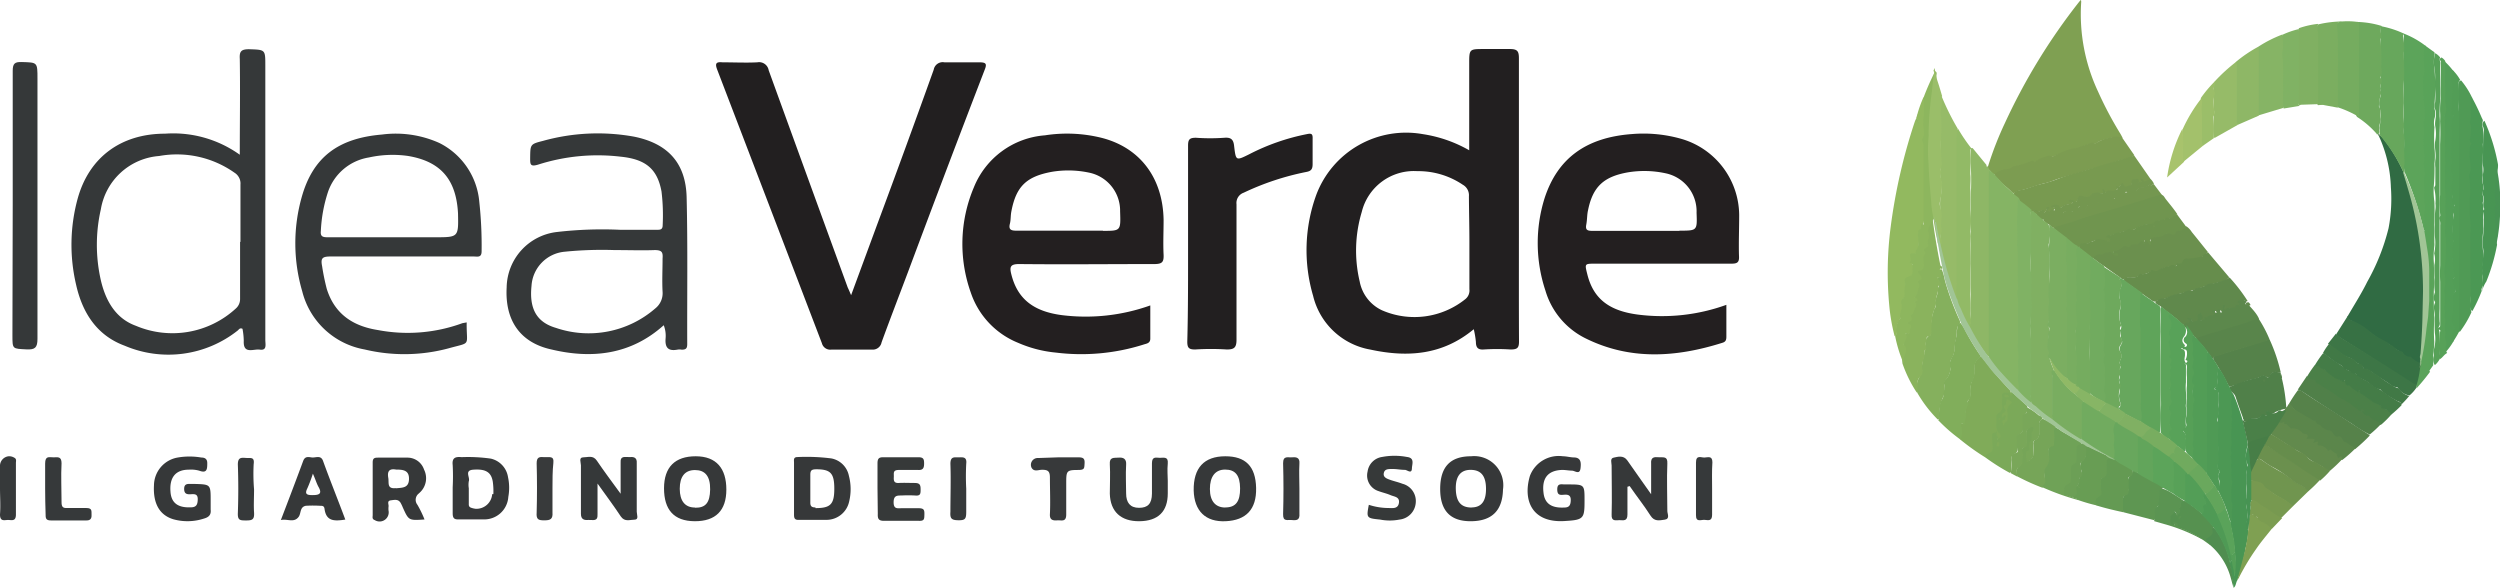 <svg xmlns="http://www.w3.org/2000/svg" viewBox="0 0 257.52 60.57"><defs><style>.cls-1{fill:#221f20;}.cls-2{fill:#231f20;}.cls-3{fill:#353839;}.cls-4{fill:#363839;}.cls-5{fill:#363939;}.cls-6{fill:#37393a;}.cls-7{fill:#36393a;}.cls-8{fill:#383a3b;}.cls-9{fill:#7fa052;}.cls-10{fill:#306b43;}.cls-11{fill:#92b95f;}.cls-12{fill:#8eb766;}.cls-13{fill:#5ca45a;}.cls-14{fill:#7c9c51;}.cls-15{fill:#789a50;}.cls-16{fill:#6b904e;}.cls-17{fill:#85b05d;}.cls-18{fill:#67a75c;}.cls-19{fill:#8ab35d;}.cls-20{fill:#80ab59;}.cls-21{fill:#70954f;}.cls-22{fill:#509a55;}.cls-23{fill:#8db65e;}.cls-24{fill:#59a359;}.cls-25{fill:#92ba66;}.cls-26{fill:#96bb68;}.cls-27{fill:#668d4c;}.cls-28{fill:#81ae5b;}.cls-29{fill:#539e57;}.cls-30{fill:#6ea95d;}.cls-31{fill:#489553;}.cls-32{fill:#4b9854;}.cls-33{fill:#60894c;}.cls-34{fill:#529d56;}.cls-35{fill:#75ac5f;}.cls-36{fill:#377144;}.cls-37{fill:#55824a;}.cls-38{fill:#508049;}.cls-39{fill:#86b465;}.cls-40{fill:#57a158;}.cls-41{fill:#7bae60;}.cls-42{fill:#9abe69;}.cls-43{fill:#7ba959;}.cls-44{fill:#6d934e;}.cls-45{fill:#80b062;}.cls-46{fill:#59854b;}.cls-47{fill:#56824a;}.cls-48{fill:#6fa257;}.cls-49{fill:#76a558;}.cls-50{fill:#4b8048;}.cls-51{fill:#5b864b;}.cls-52{fill:#5c884c;}.cls-53{fill:#5e9652;}.cls-54{fill:#749750;}.cls-55{fill:#447c47;}.cls-56{fill:#649a53;}.cls-57{fill:#628a4d;}.cls-58{fill:#80b264;}.cls-59{fill:#3d7646;}.cls-60{fill:#689d54;}.cls-61{fill:#417946;}.cls-62{fill:#569150;}.cls-63{fill:#a3c16b;}.cls-64{fill:#79a759;}.cls-65{fill:#779950;}.cls-66{fill:#5b9452;}.cls-67{fill:#9bbe69;}.cls-68{fill:#7b9c51;}.cls-69{fill:#508d50;}.cls-70{fill:#5aa35a;}.cls-71{fill:#a8c36c;}.cls-72{fill:#489354;}.cls-73{fill:#5f885f;}.cls-74{fill:#85b464;}.cls-75{fill:#a1c596;}.cls-76{fill:#89b280;}.cls-77{fill:#67a75d;}.cls-78{fill:#71ab5f;}.cls-79{fill:#9dc180;}.cls-80{fill:#7bae61;}.cls-81{fill:#78ad60;}.cls-82{fill:#5fa45a;}.cls-83{fill:#4c9854;}.cls-84{fill:#4a8048;}.cls-85{fill:#4f9a55;}.cls-86{fill:#477e47;}.cls-87{fill:#479353;}.cls-88{fill:#549f57;}.cls-89{fill:#58a259;}.cls-90{fill:#568457;}.cls-91{fill:#6c9f56;}.cls-92{fill:#56a057;}.cls-93{fill:#68a75d;}.cls-94{fill:#62a55b;}.cls-95{fill:#97c08a;}.cls-96{fill:#58a158;}.cls-97{fill:#79ad60;}.cls-98{fill:#90b966;}.cls-99{fill:#80b063;}.cls-100{fill:#81b264;}.cls-101{fill:#87b565;}.cls-102{fill:#70aa5e;}.cls-103{fill:#6aa85d;}</style></defs><g id="Livello_2" data-name="Livello 2"><g id="Livello_1-2" data-name="Livello 1"><g id="Livello_2-2" data-name="Livello 2"><g id="Livello_1-2-2" data-name="Livello 1-2"><path class="cls-1" d="M156.46,24.12V6.05c0-.72-.1-1-.92-1s-1.78,0-2.67,0c-1.53,0-1.53,0-1.53,1.55v8.88a13.72,13.72,0,0,0-4.76-1.66,9.88,9.88,0,0,0-11,6.27,16.67,16.67,0,0,0-.32,10.38,7.37,7.37,0,0,0,5.9,5.54c3.79.82,7.42.59,10.65-2.1a9.68,9.68,0,0,1,.22,1.31c0,.61.24.82.81.78a21.18,21.18,0,0,1,2.76,0c.69,0,.87-.16.87-.82C156.45,31.48,156.46,27.8,156.46,24.12Zm-5.1.89v4.78a1.14,1.14,0,0,1-.39,1,8.37,8.37,0,0,1-8.62,1.17A4.11,4.11,0,0,1,140.06,29a13.8,13.8,0,0,1,.21-7.16A5.53,5.53,0,0,1,146,17.63a8.19,8.19,0,0,1,4.68,1.4,1.24,1.24,0,0,1,.63,1.19C151.32,21.82,151.36,23.41,151.36,25Z"/><path class="cls-1" d="M87.67,30.41l2.63-7.13q3-8.06,5.88-16.1a.94.94,0,0,1,1.1-.76h0c1.19,0,2.39,0,3.59,0,.73,0,.81.16.54.82q-4,10.39-7.89,20.81c-.92,2.44-1.83,4.8-2.71,7.21a.92.92,0,0,1-1,.75c-1.38,0-2.77,0-4.15,0a.89.89,0,0,1-1-.66Q79.28,21.27,73.88,7.18c-.26-.67-.09-.82.54-.76,1.2,0,2.4.06,3.59,0a1,1,0,0,1,1.17.82q4.06,11.19,8.14,22.37C87.43,29.84,87.53,30.07,87.67,30.41Z"/><path class="cls-2" d="M179.15,22.15a8.24,8.24,0,0,0-5.87-7.82,14.18,14.18,0,0,0-5.18-.52c-4.72.35-7.66,2.49-9,6.62a15.49,15.49,0,0,0,.09,9.5,8,8,0,0,0,4.07,4.89c4.63,2.32,9.4,2,14.19.48.35-.11.38-.35.38-.64V31.4a19.49,19.49,0,0,1-9.15,1c-2.93-.39-4.56-1.63-5.18-4.17-.27-1.07-.27-1.07.81-1.07h14c.61,0,.87-.09.82-.81C179.09,25,179.15,23.56,179.15,22.15ZM173,23.78h-9c-.52,0-.7-.12-.6-.65s.07-1,.18-1.47c.49-2.44,1.63-3.46,4.07-3.9a10.34,10.34,0,0,1,3.92.09,4,4,0,0,1,3.19,4.07c.07,1.84.07,1.84-1.77,1.84Z"/><path class="cls-2" d="M119.86,26.25c-.06-1.19,0-2.4,0-3.59-.07-4.28-2.37-7.4-6.3-8.44a14.76,14.76,0,0,0-5.92-.28,8.59,8.59,0,0,0-7.32,5.35A14.94,14.94,0,0,0,100,30.14a8.5,8.5,0,0,0,4.89,5.18,12.66,12.66,0,0,0,3.88,1,21.25,21.25,0,0,0,9-.82c.3-.11.74-.11.72-.66V31.46a19.75,19.75,0,0,1-9.12,1c-2.95-.39-4.59-1.7-5.21-4.26-.18-.73-.06-1,.82-1,4.66.05,9.33,0,14,0C119.7,27.18,119.89,27,119.86,26.25Zm-6.25-2.49h-8.92c-.55,0-.82-.11-.66-.73.1-.4.06-.81.15-1.26.49-2.58,1.56-3.59,4.16-4.07a10.28,10.28,0,0,1,3.83.08,4,4,0,0,1,3.21,4c.07,2,.07,2-1.77,2Z"/><path class="cls-3" d="M27.33,35V6.75c0-1.66,0-1.62-1.68-1.68-.82,0-1,.24-.95,1,.05,3.25,0,6.51,0,9.87A11.77,11.77,0,0,0,17,13.77c-4.55,0-7.83,2.45-9,6.69a18,18,0,0,0-.16,8.87c.64,2.86,2.12,5.22,5,6.28a11.48,11.48,0,0,0,11.64-1.56c.12-.09.22-.32.5-.18a7.46,7.46,0,0,1,.13,1.25c-.07,1.4,1,.81,1.62.89C27.53,36.14,27.33,35.49,27.33,35Zm-2.6-10.11v5.9a1.29,1.29,0,0,1-.45,1A9.65,9.65,0,0,1,14,33.56c-2.1-.76-3.12-2.59-3.61-4.68a16.49,16.49,0,0,1,0-7.33,6.59,6.59,0,0,1,6-5.48,10.29,10.29,0,0,1,7.78,1.73,1.31,1.31,0,0,1,.6,1.22c0,2,0,4,0,5.92Z"/><path class="cls-3" d="M70.73,20.37c-.07-3.56-1.92-5.58-5.4-6.29a21,21,0,0,0-9.39.43c-1.34.34-1.31.36-1.33,1.79,0,.62,0,.9.81.66a20.17,20.17,0,0,1,8.52-.82c2.56.26,3.77,1.25,4.2,3.58a20.22,20.22,0,0,1,.12,3.48c0,.48-.29.47-.6.47H63.87a40.59,40.59,0,0,0-6.52.23,5.84,5.84,0,0,0-5.16,5.7C52,33,53.58,35.3,56.81,36,61,37,65,36.53,68.37,33.5a3,3,0,0,1,.19,1.38c-.07.92.27,1.31,1.2,1.14a1.19,1.19,0,0,1,.46,0c.46,0,.57-.15.57-.59C70.77,30.41,70.85,25.4,70.73,20.37ZM67.5,31.77a10.46,10.46,0,0,1-10.25,2c-2-.59-2.74-2-2.5-4.32a3.76,3.76,0,0,1,3.41-3.52,38.34,38.34,0,0,1,5.14-.17c1.56,0,2.86.05,4.14,0,.74,0,.86.22.81.87,0,1.14-.06,2.28,0,3.41A2,2,0,0,1,67.5,31.77Z"/><path class="cls-3" d="M49.37,20.78a7.49,7.49,0,0,0-4.11-6.05,10.93,10.93,0,0,0-5.92-.87c-4.53.38-7.11,2.35-8.26,6.44A17.55,17.55,0,0,0,31.13,30a8.08,8.08,0,0,0,6.44,6,17.55,17.55,0,0,0,8.64-.12c2.35-.66,1.85-.16,1.86-2.54a.59.59,0,0,0,0-.13l-.44.08a16.38,16.38,0,0,1-8.69.71c-2.56-.4-4.46-1.63-5.28-4.24a23.1,23.1,0,0,1-.48-2.34c-.16-.81,0-1,.87-1,4.89,0,9.83,0,14.74,0,.38,0,.82.15.82-.53A41.93,41.93,0,0,0,49.37,20.78Zm-4.58,3.66H33.72c-.5,0-.73-.1-.67-.65a15,15,0,0,1,.73-4A5.35,5.35,0,0,1,38,16.22a11.32,11.32,0,0,1,4-.16c3.41.56,5,2.44,5.18,5.94C47.23,24.44,47.23,24.44,44.79,24.44Z"/><path class="cls-1" d="M122.38,25.08V15c0-.64.16-.81.81-.81a20.61,20.61,0,0,0,2.94,0c.73-.06.94.24,1,.9.18,1.48.19,1.47,1.53.81a22.32,22.32,0,0,1,5.94-2.08c.54-.12.63,0,.61.51,0,.85,0,1.72,0,2.57,0,.55-.17.73-.69.82a27.43,27.43,0,0,0-6.41,2.13,1.12,1.12,0,0,0-.74,1.19V35c0,.81-.25,1-1,1a25.33,25.33,0,0,0-3.26,0c-.64,0-.81-.16-.81-.81C122.39,31.83,122.38,28.46,122.38,25.08Z"/><path class="cls-3" d="M1.31,21.13V7.29c0-.75.22-.92.92-.9,1.63.05,1.63,0,1.63,1.72V34.9c0,.92-.26,1.13-1.12,1.09-1.46-.08-1.46,0-1.46-1.45Z"/><path class="cls-3" d="M61.55,49.81c0,1.22,0,2.18,0,3.15.05.81-.49.57-.9.6s-.81,0-.81-.63c0-1.63,0-3.31,0-5,0-.28-.25-.82.24-.82s1-.25,1.4.34c.73,1.08,1.51,2.12,2.45,3.41,0-1.24,0-2.21,0-3.17-.06-.81.48-.58.89-.61s.82,0,.77.63c0,1.62,0,3.31,0,5,0,.29.25.82-.23.82s-1,.26-1.41-.33C63.24,52.13,62.46,51.08,61.55,49.81Z"/><path class="cls-4" d="M167.64,50.14V53c0,.73-.44.58-.81.58s-.86.17-.82-.57c.05-1.69,0-3.37,0-5.06,0-.27-.19-.73.21-.81s1-.29,1.41.29c.75,1.1,1.55,2.18,2.45,3.48,0-1.21,0-2.18,0-3.13-.06-.73.33-.71.81-.68s.9-.12.86.65c-.07,1.63,0,3.26,0,4.89,0,.29.3.81-.27.89s-1.06.21-1.46-.41c-.67-1.05-1.43-2-2.15-3.05Z"/><path class="cls-4" d="M52.33,49.15a2.31,2.31,0,0,0-1.78-1.91,16.78,16.78,0,0,0-3-.15c-.67-.07-1,.09-.92.81a22.06,22.06,0,0,1,0,2.3v2.66c0,.55.18.67.68.64h2.44a2.48,2.48,0,0,0,2.61-2.31A5.19,5.19,0,0,0,52.33,49.15ZM50.7,50.9A1.63,1.63,0,0,1,49,52.41a2.15,2.15,0,0,1-.5-.12c-.24-.11-.21-.27-.21-.44V50.29a2.18,2.18,0,0,1,0-.72c.16-.4-.5-1.12.47-1.19,1.26-.09,1.84.25,2,1.23a7,7,0,0,1,.06,1.29Z"/><path class="cls-4" d="M126.22,47c-2.2,0-3.3,1.21-3.26,3.53.06,2.1,1.22,3.26,3.3,3.16s3.18-1.2,3.13-3.43S128.3,47,126.22,47Zm0,5.28c-1,0-1.59-.64-1.59-1.91s.54-2,1.57-2,1.53.57,1.54,1.93S127.29,52.27,126.22,52.27Z"/><path class="cls-4" d="M71.66,47c-2.12,0-3.26,1.11-3.26,3.3s1,3.38,3.16,3.39,3.26-1.1,3.26-3.26S73.81,47,71.66,47Zm-.08,5.28c-1,0-1.56-.66-1.56-1.93s.54-1.93,1.57-1.93,1.58.62,1.56,2-.48,1.9-1.55,1.88Z"/><path class="cls-4" d="M151.53,47c-2.16,0-3.18,1.11-3.18,3.37s1.07,3.35,3.22,3.32,3.2-1.14,3.25-3.26A3,3,0,0,0,151.53,47Zm.06,5.28c-1.08,0-1.59-.57-1.63-1.88s.47-2,1.52-2,1.57.59,1.59,1.89S152.63,52.26,151.59,52.27Z"/><path class="cls-4" d="M43.24,50.74a2,2,0,0,0,.44-2.37,1.8,1.8,0,0,0-1.76-1.23h-3c-.37,0-.53.08-.53.5v5.42c0,.19-.09.41.22.52a.94.94,0,0,0,1.41-1,2.29,2.29,0,0,1,0-.37c.06-.23-.21-.61.23-.67s.75-.13,1,.23a3.85,3.85,0,0,1,.24.5c.61,1.35.61,1.35,2.24,1.24A11.63,11.63,0,0,0,43,52a.82.82,0,0,1,.12-1.15Zm-2.44-.46c-1,.11-.7-.57-.81-1.09-.12-.74.2-.93.81-.82.75,0,1.36.08,1.33,1s-.7.86-1.35.93Z"/><path class="cls-4" d="M87.44,49a2.27,2.27,0,0,0-1.81-1.78,20.11,20.11,0,0,0-3.47-.14c-.46,0-.37.31-.37.57V53c0,.38.07.57.5.55h2.86a2.39,2.39,0,0,0,2.32-1.89A5.4,5.4,0,0,0,87.44,49ZM84,52.27c-.4,0-.54-.13-.53-.53V48.89c0-.47.18-.54.59-.55,1.48,0,1.88.38,1.88,2s-.4,2-1.94,2Z"/><path class="cls-4" d="M163.22,51.55c0,1.82-.07,2-1.9,2.11-3.52.29-4.47-2.12-3.73-4.63A3.17,3.17,0,0,1,161,47c.36,0,.73.11,1.1.12.76,0,.77.54.71,1.09-.08.75-.58.27-.89.27s-.73-.09-1.1-.07c-1.35.08-2,.82-1.83,2.31.11,1.15.82,1.63,2.15,1.56.52,0,.65-.27.66-.76s-.25-.59-.66-.56-.72.08-.73-.52.3-.57.7-.54h.37C163.22,49.9,163.22,49.9,163.22,51.55Z"/><path class="cls-4" d="M21.7,51.58c0,.31,0,.61,0,.92.06.53-.19.77-.67.91a5.44,5.44,0,0,1-3.17.08c-1.43-.43-2.1-1.63-2-3.5a2.94,2.94,0,0,1,2.44-2.86,7.14,7.14,0,0,1,2.44,0c.3,0,.6.1.61.54,0,.61,0,1.12-.81.82a3.12,3.12,0,0,0-1.09-.11c-1.38,0-2,.82-1.89,2.25.07,1.17.76,1.68,2.08,1.63.56,0,.72-.25.73-.82s-.33-.55-.7-.53-.7,0-.7-.55.37-.52.73-.51h.37C21.7,49.9,21.7,49.9,21.7,51.58Z"/><path class="cls-5" d="M120.29,49.54v1.28c0,1.88-1,2.85-2.92,2.87s-3-1-3.05-2.84c0-1,.06-2,0-3-.06-.81.43-.67.91-.71s.82.12.77.74c-.06,1,0,2,0,2.95s.42,1.48,1.33,1.48,1.32-.43,1.33-1.46,0-2.09,0-3.13c0-.75.45-.56.82-.56s.88-.16.81.58S120.29,48.93,120.29,49.54Z"/><path class="cls-5" d="M90.39,50.29V47.72c0-.5.16-.63.64-.62,1.18,0,2.38,0,3.58,0,.54,0,.58.23.58.65s-.09.69-.6.66c-.67,0-1.35,0-2,0s-.5.35-.52.72,0,.65.52.62,1.11,0,1.63,0,.61.2.61.65,0,.7-.58.64a12.87,12.87,0,0,0-1.39,0c-.46,0-.81,0-.81.7s.37.62.81.61h1.75c.58,0,.62.19.61.65s0,.67-.57.65c-1.2,0-2.4,0-3.59,0-.57,0-.66-.23-.64-.71Z"/><path class="cls-4" d="M33.28,47.49c-.23-.66-.77-.31-1.17-.37s-.71-.12-.89.39c-.74,2-1.5,4-2.29,6.06.67-.16,1.35.33,1.84-.34.26-.37.1-1,.73-1.13a12,12,0,0,1,1.47,0c.23,0,.42,0,.46.32.17,1.28,1,1.28,2.14,1.1C34.81,51.48,34,49.48,33.28,47.49ZM32.15,51c-.62,0-.76-.16-.48-.72a15.41,15.41,0,0,0,.56-1.49c.26.58.38,1,.57,1.35C33.24,50.9,32.84,51,32.15,51Z"/><path class="cls-5" d="M141,52a6.68,6.68,0,0,0,2,.33c.42,0,1,.12,1.1-.52s-.48-.64-.87-.81-.82-.26-1.22-.41a1.68,1.68,0,0,1-1.14-2,1.76,1.76,0,0,1,1.5-1.52,6.83,6.83,0,0,1,2.55,0c.81.09.55.7.52,1.13,0,.69-.47.21-.72.2-.44,0-.82-.09-1.28-.09s-.82,0-.9.44.36.57.69.69.82.23,1.23.39a1.84,1.84,0,0,1,1.37,2,1.88,1.88,0,0,1-1.67,1.69,5.18,5.18,0,0,1-2,0C140.76,53.38,140.74,53.36,141,52Z"/><path class="cls-6" d="M109,47.11h2.1c.49,0,.65.13.62.62s0,.66-.57.68c-1.32,0-1.32.07-1.32,1.44V53c0,.81-.5.57-.91.6s-.81,0-.77-.64c.06-1.24,0-2.51,0-3.76,0-.67-.21-.81-.82-.81-.35,0-.81.25-1.07-.21a.7.7,0,0,1,.68-1Z"/><path class="cls-7" d="M4.65,50.33c0-.87,0-1.73,0-2.58s.44-.63.87-.64.82-.11.82.61c-.07,1.32,0,2.64,0,4,0,.48.12.64.61.61H8.89c.64,0,.52.33.54.71s-.13.59-.57.57H5.27c-.45,0-.58-.13-.57-.57C4.67,52.13,4.65,51.21,4.65,50.33Z"/><path class="cls-8" d="M133.85,50.34c0,.86,0,1.72,0,2.58.05.65-.28.7-.76.65s-.94.2-.92-.61c.05-1.75.05-3.49,0-5.25,0-.81.51-.56.92-.6s.82,0,.76.65C133.8,48.62,133.85,49.48,133.85,50.34Z"/><path class="cls-7" d="M99.53,50.34c0,.81,0,1.62,0,2.37s-.11.89-.82.88-.86-.19-.81-.87c0-1.63.06-3.3,0-4.94,0-.76.37-.67.81-.67s.91-.1.82.66A24.46,24.46,0,0,0,99.53,50.34Z"/><path class="cls-7" d="M176.36,50.37c0,.89,0,1.77,0,2.66,0,.68-.4.55-.77.52s-.9.29-.89-.49V47.65c0-.82.51-.51.87-.52s.82-.22.82.49C176.33,48.54,176.36,49.46,176.36,50.37Z"/><path class="cls-8" d="M56.91,50.3c0,.82,0,1.63,0,2.49.05.68-.22.81-.82.81s-.87-.06-.81-.81q.07-2.53,0-5.07c0-.67.31-.67.81-.63s1-.19.91.61S56.91,49.44,56.91,50.3Z"/><path class="cls-7" d="M0,50.25V48.06A1,1,0,0,1,.88,47a1,1,0,0,1,.58.14c.27.13.18.35.18.55V53c0,.74-.45.56-.81.56S0,53.76,0,53C.07,52.08,0,51.16,0,50.25Z"/><path class="cls-7" d="M26.17,50.41c0,.81-.05,1.63,0,2.38s-.21.82-.82.82-.88,0-.85-.76c.06-1.68.06-3.35,0-5,0-.72.32-.72.81-.68s.93-.15.82.64A19.47,19.47,0,0,0,26.17,50.41Z"/><path class="cls-9" d="M204.79,17.11a34.71,34.71,0,0,1,1.72-4.41A62.24,62.24,0,0,1,214.16.2c.05-.07.12-.12.16-.19s.07.15.06.21a18.77,18.77,0,0,0,1.74,9.22,37.68,37.68,0,0,0,2.28,4.31c.09.15.16.29.24.43a.16.16,0,0,1-.19.06,2.76,2.76,0,0,0-1.63.14,2,2,0,0,0-.87.37.31.31,0,0,1-.2.07,3.23,3.23,0,0,0-1.42.37,2.94,2.94,0,0,1-.65.16c-.46.09-.88.33-1.33.44s-.82.43-1.33.39a2.59,2.59,0,0,0-1.26.48c-.06,0-.12.12-.18.1-.46-.14-.82.17-1.26.24a3.63,3.63,0,0,0-1.14.41,1.73,1.73,0,0,1-.67.16,3.93,3.93,0,0,0-1,.4c-.29,0-.39-.28-.58-.43A.32.32,0,0,1,204.79,17.11Z"/><path class="cls-10" d="M241.85,32.53c.68-1.17,1.41-2.31,2-3.51a21.86,21.86,0,0,0,2.19-5.51,16.14,16.14,0,0,0,.24-4.22,13.72,13.72,0,0,0-1-4.73c-.07-.18-.15-.35-.23-.52s0-.09.09-.09a1,1,0,0,1,.34.3,16,16,0,0,1,2.16,3.62A44.23,44.23,0,0,1,249.4,25a29.86,29.86,0,0,1,.31,3.39c0,.95.09,1.89,0,2.83-.06,1.4-.05,2.81-.17,4.21L249.43,37a1.36,1.36,0,0,1-.08.39.9.9,0,0,1-.82-.27.81.81,0,0,0-.53-.31.27.27,0,0,1-.19-.08,6.59,6.59,0,0,0-1.14-.82,6.25,6.25,0,0,0-.92-.63,5.36,5.36,0,0,1-1.18-.69,18.61,18.61,0,0,0-2.52-1.62C241.85,32.88,241.7,32.77,241.85,32.53Z"/><path class="cls-11" d="M197.52,11.71a12.43,12.43,0,0,1,.62-1.71c.12.12.09.28.09.44v3.32c0,1.54.05,3.07,0,4.61,0,1.28,0,2.57,0,3.85a2.38,2.38,0,0,1-.45,1.48.77.77,0,0,0-.13.46,7.62,7.62,0,0,1,0,1.17c-.05.38-.12.81-.61.91a.15.15,0,0,0-.16.16c.06.27-.07.53.12.82a1,1,0,0,1-.37,1.42l-.06,0a.35.35,0,0,0-.26.4c0,.46-.08.9-.06,1.35a.32.32,0,0,1-.06.23,1.48,1.48,0,0,0-.25,1,2.93,2.93,0,0,1-.42,1.63c-.2.26-.09.6-.11.9s0,.42-.25.47a19,19,0,0,1-.56-3.26,36.45,36.45,0,0,1,.15-7.95,57.69,57.69,0,0,1,2.5-10.91.41.41,0,0,1,.05-.09c.21-.13.25,0,.3.15,0-.16-.16-.24-.23-.37l.07-.21A.26.26,0,0,0,197.52,11.71Z"/><path class="cls-12" d="M204.79,17.11a.67.67,0,0,0,.15.38.39.39,0,0,1,.06.3V36.05a2.35,2.35,0,0,1,0,.53c-.05.16-.14.18-.26.08a1.93,1.93,0,0,1-.29-.35A24.77,24.77,0,0,1,203,34.07a.78.78,0,0,1-.16-.49A2.08,2.08,0,0,0,203,33c-.1-.94.05-1.89,0-2.82s0-2-.05-3c0-.81.08-1.63.05-2.4v-2c0-.88-.06-1.76,0-2.65A26.2,26.2,0,0,0,203,17c-.06-.5.05-1,0-1.52,0-.11,0-.28.21-.21L204.63,17C204.61,17.11,204.65,17.25,204.79,17.11Z"/><path class="cls-13" d="M247.64,3.47a9.1,9.1,0,0,1,2.25,1.28,6,6,0,0,0,0,1.27c0,1.28,0,2.56,0,3.84,0,.58.11,1.15.15,1.72,0,.12.06.24,0,.35a2,2,0,0,0-.11,1.14c.06.7-.09,1.39,0,2.08a19.11,19.11,0,0,1,0,2.51c0,.63,0,1.26,0,1.9a4.16,4.16,0,0,0,.1,1.57c.07.23-.11.45-.08.7.08.54,0,1.1.07,1.63,0,.22-.12.21-.25.26s-.16-.22-.18-.35a37.81,37.81,0,0,0-1.92-5.7,7.52,7.52,0,0,1-.06-1.34c0-.77.07-1.55,0-2.32a9.74,9.74,0,0,1,0-1.87v-8c0-.16,0-.31,0-.46S247.44,3.49,247.64,3.47Z"/><path class="cls-14" d="M205.44,17.93a2.71,2.71,0,0,1,.95-.46c.28-.08.66,0,.88-.28a.1.1,0,0,0,.08-.05,10.68,10.68,0,0,0,2-.59c.07,0,.11,0,.13.06s.09.12.15.05a2.58,2.58,0,0,1,1.13-.54.68.68,0,0,1,.54-.05.25.25,0,0,0,.24,0,8.12,8.12,0,0,1,1.7-.7c.28-.13.65-.08.93-.22a8,8,0,0,1,1-.34c.16-.07.31-.16.49-.08a.21.21,0,0,0,.24,0,4.52,4.52,0,0,1,1.63-.6,1.52,1.52,0,0,1,1.09.08L219.86,16a1.61,1.61,0,0,1-.89.37c-.74.17-1.45.44-2.17.66s-1.42.39-2.13.61c-1.09.36-2.21.58-3.26,1a6.5,6.5,0,0,1-1,.29c-.81.21-1.63.58-2.44.71a1.8,1.8,0,0,0-.48.24.29.29,0,0,1-.3-.13c-.44-.47-1-.81-1.4-1.32C205.63,18.33,205.44,18.2,205.44,17.93Z"/><path class="cls-15" d="M207.43,19.93a.75.75,0,0,1,.53-.33c.81-.09,1.49-.48,2.25-.63a13.55,13.55,0,0,0,2-.63c1.07-.41,2.19-.66,3.25-1s2.1-.64,3.15-.95c.41-.11.81-.24,1.24-.35l1.7,2.44a.68.68,0,0,1-.82.22s-.06-.07-.1,0c-.15.27-.28.21-.44,0s-.45-.09-.56.16c-.21.51-.49.59-1,.28-.07-.05-.14-.06-.19,0s-.35.14-.4.42-.38.17-.59.19a1.26,1.26,0,0,0-.51.07c-.17.09-.22-.06-.29-.18,0,.35-.06.37-.36.32a.81.81,0,0,0-.86.2.76.76,0,0,1-.81.17c-.44-.12-.44-.11-.61.31a.31.31,0,0,1-.4.18l-.07,0c-.06,0-.09-.15-.26-.13.11.05.21.09.19.2s-.12.14-.22.15a1.94,1.94,0,0,0-.95.36.16.16,0,0,1-.23,0v0c-.16-.23-.38-.22-.63-.15,0,.1.13.08.18.13a.18.18,0,0,1,.07.15,1.6,1.6,0,0,1-.74.33c-.12,0-.14-.11-.09-.38-.09.11-.09.26-.17.35s-.17.15-.22,0-.2-.12-.33-.07a.42.42,0,0,1-.31,0,.41.41,0,0,0-.46.06.24.24,0,0,1-.2,0c-.42-.38-.87-.74-1.29-1.13a2.9,2.9,0,0,0-.36-.34C207.51,20.14,207.39,20.08,207.43,19.93Z"/><path class="cls-16" d="M225.24,23.33a1.93,1.93,0,0,1,.53.57c.56.68,1.1,1.37,1.66,2.06a1.63,1.63,0,0,1-1.23.7c-.34,0-.68.11-1,.1-.13,0-.2.1-.26.21a.54.54,0,0,1-.52.29.19.19,0,0,0-.21.08.25.25,0,0,1-.19.09,2.76,2.76,0,0,0-1.63.46.6.6,0,0,1-.59.08c-.09,0-.15,0-.23,0a2.22,2.22,0,0,1-1,.32h-.1c-.35.42-.81.26-1.27.31a1.13,1.13,0,0,0-.39.17c-.18.05-.27-.09-.4-.17l-1.71-1.21a9.57,9.57,0,0,1-.89-.64c-.11-.07-.23-.13-.24-.29a.41.41,0,0,1,.3-.31,12.17,12.17,0,0,1,1.44-.37.31.31,0,0,1,.33.18.37.37,0,0,0,.33.17c-.12,0-.27,0-.29-.2s.09-.24.24-.26a1.15,1.15,0,0,0,.62-.31.33.33,0,0,1,.25-.11,2.08,2.08,0,0,0,1-.23c.22-.07.47,0,.67-.25s.33,0,.42.14c.05-.4.14-.4.69,0-.12-.35-.08-.44.28-.56.21-.06.41-.19.65-.1a.17.17,0,0,0,.19,0A1.18,1.18,0,0,1,223.7,24a.27.27,0,0,0,.29-.09c.29-.37.81-.32,1.16-.6Z"/><path class="cls-17" d="M199.6,43.21a13.2,13.2,0,0,1-2.11-2.76,2.25,2.25,0,0,1,.3-1.75.89.89,0,0,0,.19-.63,4,4,0,0,1,.2-1.46,3.57,3.57,0,0,0,.15-1c0-.41,0-.81.44-1.07.13,0,.12-.22.12-.35a5.75,5.75,0,0,1,.24-2,1.12,1.12,0,0,1,.16-.43.39.39,0,0,0,.09-.33,2.12,2.12,0,0,1,.14-1,1.67,1.67,0,0,0,.08-.49v-.25a.72.72,0,0,0,0-.88v-.17c.39-.11.19-.38.17-.6s0-.34.26-.28a6.54,6.54,0,0,1,.31,1.13,28.36,28.36,0,0,0,1.47,4,.54.54,0,0,1,.08.37,1.27,1.27,0,0,0-.32.91,5.18,5.18,0,0,1-.11.87,3.26,3.26,0,0,0-.1.88A2.37,2.37,0,0,1,201,37a1,1,0,0,0-.13.61,1.71,1.71,0,0,1-.44,1.53.49.49,0,0,0-.13.43,2.56,2.56,0,0,1-.2,1.47,4.56,4.56,0,0,0-.34,1.79C199.77,42.94,199.87,43.17,199.6,43.21Z"/><path class="cls-18" d="M247.64,3.47a.27.27,0,0,0-.11.28,5.27,5.27,0,0,1,.09,1.68c0,1,.07,2,0,3-.05.72,0,1.45,0,2.18a19.05,19.05,0,0,0,0,2,2.43,2.43,0,0,1,0,.6c-.06.51.11,1,.06,1.53-.07.7,0,1.41,0,2.12a2.22,2.22,0,0,0,0,.89.06.06,0,0,1-.08.06,16.21,16.21,0,0,0-2.12-3.47c-.09-.12-.19-.24-.29-.35a.18.18,0,0,1-.08-.2c.1-.19,0-.4,0-.59a12.69,12.69,0,0,0,.13-1.37,1.46,1.46,0,0,0-.06-.51,1.91,1.91,0,0,1,0-1.29,1.4,1.4,0,0,0,0-.81.38.38,0,0,1,0-.21c.11-1.46,0-2.9,0-4.35a11.09,11.09,0,0,0,0-1.63c0-.13-.05-.37.23-.3A9.76,9.76,0,0,1,247.64,3.47Z"/><path class="cls-19" d="M200,27.7c-.19-.08-.19,0-.16.17a3.06,3.06,0,0,1,.1.51c0,.25-.1.32-.36.21.1.17.16.32.25.44s.2.31-.08.39a.11.11,0,0,0-.09.13c.05.54-.3,1.06-.24,1.54s-.26.87-.33,1.31a8.32,8.32,0,0,0-.14,1.72c0,.26,0,.51-.35.54a.18.18,0,0,0-.14.18c0,.19-.09.38-.09.59s.15.49-.11.68c.1.68-.4,1.28-.23,2a.72.72,0,0,1-.24.69.81.81,0,0,0-.26.52,8.59,8.59,0,0,1-.08,1.13,13.58,13.58,0,0,1-1.48-3,2,2,0,0,1,.2-1.23.35.35,0,0,0,0-.37c-.24-.28-.1-.56,0-.81a.57.57,0,0,0,.09-.33c0-.22-.07-.46.3-.4.06,0,.07,0,.07-.1a1.13,1.13,0,0,1,.09-.45c0-.15-.06-.21-.16-.28a.19.19,0,0,1,0-.35.37.37,0,0,0,.18-.45.28.28,0,0,1,.05-.27c.26-.22.28-.56.45-.82a.27.27,0,0,0,0-.3c-.06-.12-.08-.22.06-.3s.08-.08,0-.12c-.33-.37.1-.64.14-1s.14-.47,0-.72a.26.26,0,0,1,.09-.35c.22-.14.17-.29,0-.47-.26-.36-.25-.36.14-.56a.45.45,0,0,0,.25-.5,2.2,2.2,0,0,1,.09-1.19.25.25,0,0,0,0-.17.33.33,0,0,1,.12-.46l0,0a.35.35,0,0,0,.18-.38,1.62,1.62,0,0,1,.08-.49.86.86,0,0,0,0-.45c-.23-.68.17-1.12.56-1.57h.09a.52.52,0,0,1,.07.27c.21,1.52.46,3,.77,4.52C200.1,27.49,200.15,27.62,200,27.7Z"/><path class="cls-20" d="M204.51,47.12a24,24,0,0,1-2.62-1.87c0-.3.07-.6.07-.9a.86.86,0,0,0,0-.32c0-.2-.1-.41.23-.41.12,0,.08-.12.11-.2a9.27,9.27,0,0,0,.14-1.18,3.59,3.59,0,0,1,.4-1.18.79.79,0,0,0,.12-.47,3,3,0,0,1,.27-1.63,2,2,0,0,0,.13-1.08,1.19,1.19,0,0,1,.65-1.14c.18,0,.25.17.34.29a34,34,0,0,0,2.55,3c.1.11.25.2.2.39s-.23.14-.37.14a.35.35,0,0,0-.34.38c0,.26,0,.63,0,1a.82.82,0,0,1-.4.81.43.43,0,0,0-.22.42v.74a1.18,1.18,0,0,0,.33.82c.23.26.18.47-.11.65-.12.07-.2.06-.24-.08s-.06-.25-.11-.37,0-.16-.1-.16a.26.26,0,0,0-.16.13.54.54,0,0,0,0,.18,3.78,3.78,0,0,0,0,.95.66.66,0,0,1-.37.81A2.23,2.23,0,0,0,204.51,47.12Z"/><path class="cls-21" d="M222.69,20.07c.21.08.28.29.41.45.4.51.82,1,1.18,1.54-.25.22-.47.52-.88.43-.22,0-.34.17-.54.19a1.66,1.66,0,0,0-1.05.37c-.12.12-.29.05-.44.07a3.16,3.16,0,0,0-1.37.44c-.35.25-.81.17-1.2.29l-1.63.52c0,.07.08.07.13.1s.23.15.14.3-.25.26-.39.14-.63-.16-.94-.18a2.13,2.13,0,0,0-.82.26,1,1,0,0,1-.49.13.56.56,0,0,0-.63.34c-.11.06-.2,0-.28-.05-.43-.24-.74-.63-1.14-.89a6.79,6.79,0,0,1-1-.81c-.1-.08-.22-.16-.19-.31s.21-.18.34-.22c.72-.26,1.47-.44,2.2-.68,2.1-.67,4.23-1.25,6.32-1.94a15.54,15.54,0,0,0,1.63-.52A.66.66,0,0,1,222.69,20.07Z"/><path class="cls-22" d="M253.52,8.29a8.26,8.26,0,0,1,1.13,1.78c-.06.66,0,1.32,0,2a10.76,10.76,0,0,1-.06,2.27.69.69,0,0,0,0,.35.43.43,0,0,1,0,.25,5.86,5.86,0,0,0,0,2,2.67,2.67,0,0,1-.07,1.19,1,1,0,0,0,0,.42,10.05,10.05,0,0,1,0,1.9,5.06,5.06,0,0,0,0,1.1,10.29,10.29,0,0,0,.05,1.23,1.67,1.67,0,0,0,.09.7.54.54,0,0,1,0,.18,19,19,0,0,0-.09,3.2v3.26a9.16,9.16,0,0,0-.06,1.48,1.54,1.54,0,0,0,.07.56,10.54,10.54,0,0,1-1.18,2c-.21,0-.16-.2-.17-.33-.05-1.37,0-2.74,0-4.07V25.53c0-.81,0-1.58,0-2.37V8.71C253.25,8.47,253.3,8.31,253.52,8.29Z"/><path class="cls-23" d="M199.2,22.55a4.89,4.89,0,0,0-.57,1c0,.14-.09.25,0,.36a1,1,0,0,1,0,.72.85.85,0,0,0,0,.59c0,.12-.05.2-.17.27s-.42.21-.15.46a.11.11,0,0,1,0,.15h0c-.3.39-.16.82-.13,1.23a.53.53,0,0,1-.46.57c-.19,0-.18.13-.1.24a1.68,1.68,0,0,1,.18.21c.13.2.25.37-.06.51-.11,0-.25.17-.07.34a.35.35,0,0,1,0,.37c-.16.33-.09.74-.39,1-.09.09,0,.07.07.09.25.23.23.34-.11.44a.4.4,0,0,1,.08.55l0,0c-.18.26-.15.64-.48.81v.1c.15.3.11.51-.23.63-.13.05-.07.15,0,.19.28.05.3.22.19.44a.57.57,0,0,0-.07.31c0,.26,0,.26-.22.19s-.21.06-.17.15c.18.36-.15.59-.2.9,0,.06-.1.12,0,.19.43.42.12.81,0,1.21-.07.2.07.44-.06.65a13.75,13.75,0,0,1-.87-2.82.48.48,0,0,0,.16-.47,1.46,1.46,0,0,1,.36-1.31,0,0,0,0,0,0-.05c-.08-.51.27-1,.13-1.48a.45.45,0,0,1,.11-.49.65.65,0,0,0,.21-.63c-.05-.44.15-.82,0-1.3a.43.43,0,0,1,.31-.35c.41-.11.51-.23.52-.62a4.68,4.68,0,0,1,0-.53c0-.21-.14-.26-.32-.29a.66.66,0,0,0,.09-.61c-.07-.28,0-.41.31-.37.14,0,.27,0,.24-.19v-.07c.49-.57.17-1.26.25-1.89a.28.28,0,0,1,.12-.28.4.4,0,0,0,.18-.4c0-.12,0-.24.18-.17s.06-.08.07-.13c0-.59,0-1.17,0-1.76V15.31a1.61,1.61,0,0,0-.12-.81.15.15,0,0,1,0-.16c.3-.48.12-1,.1-1.47,0-.29,0-.58.05-.87V10a25.29,25.29,0,0,1,1.18-2.66c.22.1.14.3.12.46-.08.81-.17,1.63-.26,2.44s-.14,1.63-.17,2.4-.09,1.72-.09,2.58a58.77,58.77,0,0,0,.47,7.14A.27.27,0,0,1,199.2,22.55Z"/><path class="cls-24" d="M249.69,23.77c.12-.11.22-.21.07-.38s0-.26,0-.41a5.39,5.39,0,0,1,0-1.39c.11-.56-.15-1.08-.06-1.63a4.94,4.94,0,0,0,0-.86,4.45,4.45,0,0,1,0-.73c.15-.55-.08-1.09,0-1.62a3.22,3.22,0,0,0,0-1,7.71,7.71,0,0,1-.05-1.52,12,12,0,0,0,0-1.47,6.58,6.58,0,0,0,.09-1.77,11.42,11.42,0,0,1-.12-2.33,4.33,4.33,0,0,1,.12-1.34s0-.07,0-.1a12.54,12.54,0,0,1-.05-2.12c0-.16-.1-.34.13-.4l.95.69a.55.55,0,0,1,0,.31,3.94,3.94,0,0,0,0,1.37,22.73,22.73,0,0,1,0,3.69,1.14,1.14,0,0,0,0,.45,1.64,1.64,0,0,1,0,1,1.87,1.87,0,0,0,0,.88,15.86,15.86,0,0,0,0,2.18,6.88,6.88,0,0,1,0,1.57,22.28,22.28,0,0,1-.08,2.45,8,8,0,0,0,.07,1.47,17.42,17.42,0,0,1,0,1.77V25a1.71,1.71,0,0,1,0,.32,8.91,8.91,0,0,0-.05,1.79c0,.66.08,1.31.05,2a13.87,13.87,0,0,0-.06,1.44c0,.69,0,1.38.05,2.06a2,2,0,0,1,0,.35,17,17,0,0,0,0,2.26c0,.47-.07.93-.11,1.41v1l-.44.62c-.29-.06-.26-.32-.26-.51V33.53a3.36,3.36,0,0,0,0-1c.07-1.34,0-2.68.07-4a20.14,20.14,0,0,0-.42-4.17C249.64,24.18,249.53,24,249.69,23.77Z"/><path class="cls-25" d="M203.1,15.32a.13.13,0,0,0-.14.12.07.07,0,0,0,0,.05c.08.82,0,1.63,0,2.44.06.49,0,1,0,1.47.06.75-.06,1.49,0,2.24a9.08,9.08,0,0,1,0,2.21,4.57,4.57,0,0,1,.05.52c-.05.81,0,1.63-.05,2.48,0,1.16,0,2.32,0,3.48a13.68,13.68,0,0,1,0,1.92c0,.28.09.55.07.81a1.12,1.12,0,0,1-.15.62c-.19,0-.24-.18-.3-.31-.36-.75-.75-1.48-1.05-2.26a.74.74,0,0,1-.06-.44c-.05-1.63,0-3.31,0-5V14a.85.85,0,0,1,.23-.73A16.56,16.56,0,0,0,203.1,15.32Z"/><path class="cls-26" d="M201.67,13.27a3.77,3.77,0,0,0-.12,1.42V29.2a6.46,6.46,0,0,0,0,1.39.24.24,0,0,1-.06.19c-.17,0-.2-.14-.24-.26a35.59,35.59,0,0,1-1.51-5.07.45.45,0,0,1,0-.28c.07-.09.16-.21.13-.31a12,12,0,0,1,0-1.47,1,1,0,0,1,0-.35,5.67,5.67,0,0,0,0-1.54,4.27,4.27,0,0,1,0-1,5.83,5.83,0,0,0,0-2.28,2.75,2.75,0,0,1,0-.81c.1-1,0-1.91.06-2.86,0-.58,0-1.17,0-1.75s-.15-.86-.14-1.3a1.31,1.31,0,0,1,.07-.52.75.75,0,0,0,0-.55c0-.17-.1-.38.16-.47A26.3,26.3,0,0,0,201.67,13.27Z"/><path class="cls-27" d="M218.77,28.8c.1-.19.25-.21.46-.24.4-.06.9.17,1.18-.35a.14.14,0,0,1,.09,0,1.13,1.13,0,0,0,1.08-.37c.08-.08.13-.05.2,0a.52.52,0,0,0,.44.05,3.53,3.53,0,0,1,1.17-.48c.2,0,.36-.22.62-.05s.18-.16.22-.3a.36.36,0,0,0,.51,0,.34.34,0,0,0,.1-.16.36.36,0,0,1,.42-.26,7.24,7.24,0,0,0,1.54-.22h.09c0-.35.42-.22.54-.45l2.2,2.6a1.77,1.77,0,0,1-.81.46,16.87,16.87,0,0,0-2,.57c-.48.18-1,.3-1.45.46a14.28,14.28,0,0,0-2.23.66c-.36.16-.78.17-1.14.35-.3,0-.48-.24-.7-.37s-.48-.35-.74-.5c-.53-.37-1.06-.81-1.63-1.15C218.87,29,218.75,29,218.77,28.8Z"/><path class="cls-28" d="M204,36.81a1.18,1.18,0,0,0-.6,1.07,2.31,2.31,0,0,1-.3,1.52,2.11,2.11,0,0,0-.11.9c0,.32.1.65-.21.9a.22.22,0,0,0-.07.26.3.3,0,0,1,0,.3,1.48,1.48,0,0,0-.19,1.05c0,.31-.17.59-.17.91,0,.08,0,.07-.11,0s-.12-.15-.21,0a.25.25,0,0,0,0,.24,1.85,1.85,0,0,1-.1,1.31,16.45,16.45,0,0,1-2.29-2c.15-.11.09-.26.09-.4a5.54,5.54,0,0,1,.15-1.41c.08-.26.34-.46.3-.77s.26-.75.06-1.16c-.05-.11,0-.28.16-.41a1.78,1.78,0,0,0,.5-1.11,5.93,5.93,0,0,1-.07-.59,2.9,2.9,0,0,1,.34-.81,2.07,2.07,0,0,0,.16-1,4.78,4.78,0,0,1,.18-.9c.06-.36.07-.74.13-1.1a.37.37,0,0,1,.29-.36,3.29,3.29,0,0,1,.52.81,23.36,23.36,0,0,0,1.47,2.45C204,36.53,204.08,36.66,204,36.81Z"/><path class="cls-29" d="M251.73,6.24a7.08,7.08,0,0,1,1,1.1,2,2,0,0,1,0,.6,3.78,3.78,0,0,0,0,1c.07.81-.06,1.63-.05,2.44,0,.12,0,.27,0,.35.22.28.1.55,0,.82a7.23,7.23,0,0,0,0,1.14V15a4.64,4.64,0,0,0,0,1.34,1.14,1.14,0,0,1,0,.52,2.27,2.27,0,0,0,0,1.1,2.11,2.11,0,0,1,0,1.06c0,.54-.06,1.09-.05,1.63v.14a.47.47,0,0,1,.14.65.39.39,0,0,1-.08.1v.14c.12.81-.11,1.71,0,2.55a12.66,12.66,0,0,1,0,1.63,3.07,3.07,0,0,1,0,.68.82.82,0,0,0,0,.49c.23.4.1.86.26,1.27a.2.2,0,0,1-.07.25.49.49,0,0,0-.12.61,2.54,2.54,0,0,0,.14.47.44.44,0,0,1-.06.56.42.42,0,0,0-.09.4,5.9,5.9,0,0,1,0,1.57c0,.45-.2,1,.19,1.35a.23.23,0,0,1,0,.27,1.46,1.46,0,0,0-.22,1.15v.24a6.17,6.17,0,0,1-.77,1.07c-.27-.12-.28-.35-.24-.59a3.3,3.3,0,0,0,0-.77,6.12,6.12,0,0,1,0-1.71,1.14,1.14,0,0,0,0-.52.82.82,0,0,1,0-.49.43.43,0,0,0,0-.35.69.69,0,0,1,0-.24c.06-.71,0-1.41,0-2.12a5.63,5.63,0,0,0,0-1.36,4.44,4.44,0,0,1,.05-1.41,23.22,23.22,0,0,0,0-2.36,14,14,0,0,1,0-1.45V19.47c0-.72-.06-1.45,0-2.15s-.1-1.09,0-1.63-.13-1-.06-1.44a17,17,0,0,0,.05-1.89c0-.82.08-1.63,0-2.45a14.72,14.72,0,0,1,0-2.1V6.46C251.62,6.44,251.56,6.3,251.73,6.24Z"/><path class="cls-30" d="M245.38,2.69c-.31.24-.14.56-.11.82s.08.28,0,.41a.21.21,0,0,0-.07.2A18,18,0,0,1,245.28,7a1.33,1.33,0,0,1-.06.92.1.1,0,0,0,0,.13c.2.22.1.44,0,.66a.86.86,0,0,0,0,.59.65.65,0,0,1,0,.51,5.55,5.55,0,0,0-.17,1.07V11c.3.38.1.81.19,1.25,0,.28-.17.55-.13.86a1.13,1.13,0,0,0,0,.41.25.25,0,0,1-.17.3c-.12.07-.1,0-.15-.07a9.41,9.41,0,0,0-2-1.71.76.76,0,0,1-.12-.51V2.76a.65.65,0,0,1,.12-.5A9.3,9.3,0,0,1,245.38,2.69Z"/><path class="cls-31" d="M230.45,59.79c-.14.24-.12.56-.36.76-.13-.82-.33-1.63-.41-2.45.06-.13,0-.36.29-.3a3,3,0,0,1,.22,1.56c.08-.39,0-.82,0-1.2a3.81,3.81,0,0,0,0-1.26,16.3,16.3,0,0,0-.41-2.7,1.52,1.52,0,0,1-.06-.42c.12-.15,0-.33,0-.48a20.61,20.61,0,0,0,0-2.08,6.74,6.74,0,0,1,0-1.42,6.33,6.33,0,0,1-.07-1c.07-.38,0-.74.05-1.11,0-.19-.1-.34-.07-.52.09-.49,0-1,.07-1.47.05-.3-.05-.62,0-.94a12,12,0,0,0,0-1.34,5.24,5.24,0,0,0,0-1.48c-.1-.4.07-.81,0-1.26a.26.26,0,0,1,.19-.23c.11,0,.21.25.27.39.32.77.58,1.55.82,2.34a20.47,20.47,0,0,1,.55,2.44.91.91,0,0,1,0,.33,2.6,2.6,0,0,0-.1,1.63,3.76,3.76,0,0,1,0,1.06c-.06.82,0,1.63,0,2.45a5,5,0,0,0,0,1.22,4.31,4.31,0,0,1,0,1.52,1.58,1.58,0,0,0,.17.82,10,10,0,0,1-.3,1.88A15.71,15.71,0,0,1,230.45,59.79Z"/><path class="cls-32" d="M254.65,32.05c-.32-.32-.21-.75-.18-1.12.07-1,0-2,0-3.05s0-2,0-2.95a6.31,6.31,0,0,1,0-.87,9.76,9.76,0,0,0-.07-1.87c0-.57,0-1.15,0-1.73a8.79,8.79,0,0,0-.06-2.29c0-.22.12-.42.14-.67.05-.66-.17-1.29-.08-2a1.23,1.23,0,0,1,.1-.59.2.2,0,0,0,0-.23.34.34,0,0,1-.07-.37,2.78,2.78,0,0,0,.07-.81,1.75,1.75,0,0,0-.06-.82c-.08-.21.1-.4.07-.66a13.52,13.52,0,0,1,0-1.8c0-.09,0-.16.13-.17a22.41,22.41,0,0,1,1,2.08c.05.11.13.2.11.33a1.26,1.26,0,0,0,0,.72,6.83,6.83,0,0,1,0,1.69,8.42,8.42,0,0,1,0,1.23,15.7,15.7,0,0,0,0,1.94,3.32,3.32,0,0,0,0,.89,1.18,1.18,0,0,1,0,.81.65.65,0,0,0,0,.39,1.16,1.16,0,0,1,0,.69.33.33,0,0,0,0,.14c.13.85,0,1.71.06,2.56,0,.31-.08.65-.08,1a8.16,8.16,0,0,0,.05,1.4,1.71,1.71,0,0,1,0,.87,3.3,3.3,0,0,0,0,.77,11.08,11.08,0,0,0,0,1.73c0,.25-.24.42-.14.67a15.36,15.36,0,0,1-.92,2A.57.57,0,0,1,254.65,32.05Z"/><path class="cls-33" d="M222,31.07c.29-.15.53-.39.9-.31h.06a4.56,4.56,0,0,1,1.68-.55c.36-.09.69-.39,1.1-.25h.07c.39-.41,1-.26,1.47-.61.24-.19.6-.11.91-.22a6.75,6.75,0,0,0,1.48-.54A17.2,17.2,0,0,1,231.52,31c-.07.07-.14.05-.22,0s-.22,0-.32,0-.07.16,0,.25,0,.15-.05.15c-.31,0-.4.4-.73.43s-.51-.08-.81.07-.2-.15-.18-.31a.57.57,0,0,0,0,.26.29.29,0,0,1-.17.39h0c-.19,0-.18-.19-.3-.29-.06.12-.1.26-.26.29s-.16-.19-.29-.21c-.1.17.19.35,0,.48s-.34,0-.47.09-.37.09-.49.25a.49.49,0,0,1-.32.16c-.06,0-.15,0-.19,0s0-.13,0-.18.07,0,.08-.08a.49.49,0,0,0-.06-.32.08.08,0,0,0-.09,0l0,0a.31.31,0,0,0-.14.25c0,.47,0,.47-.45.52-.15,0-.25,0-.3-.15s-.12-.13-.25-.21q.34.41-.06.48c-.27.05-.33.11-.51.13-.39-.15-.6-.52-.92-.74-.1-.06-.17-.15-.27-.22a13.69,13.69,0,0,1-1.13-.88C222.39,31.4,222.05,31.37,222,31.07Z"/><path class="cls-34" d="M252.66,35.25a1.37,1.37,0,0,1,.16-1.43c.09-.1.06-.19-.06-.27a.61.61,0,0,1-.2-.47c0-.66.18-1.29.12-1.95,0-.11,0-.23,0-.35s-.12-.47.14-.65a.16.16,0,0,0,.09-.22l0-.05a2.91,2.91,0,0,1-.29-.92v-.16c.27-.18.21-.37.17-.67a6.57,6.57,0,0,0-.17-1c-.12-.38.07-.76,0-1.16a4.21,4.21,0,0,1,.05-.94c.07-.38-.13-.75-.07-1.13a10.12,10.12,0,0,1,.12-1.55c.07-.2,0-.35-.09-.52s.13-.46.23-.69a.44.44,0,0,1-.3-.54v0c.1-.52-.12-1.07,0-1.63a2.85,2.85,0,0,0-.07-1.42,7,7,0,0,1,.09-.92,5.11,5.11,0,0,1-.07-1.17c.1-.52,0-1,.08-1.57,0,0,0-.1,0-.14a4.9,4.9,0,0,1,0-1.48.13.13,0,0,1,.1-.16c.12-.05.1-.15,0-.18-.27-.11-.19-.37-.16-.51.07-.66,0-1.31.08-2a2.2,2.2,0,0,0-.08-.92,1.64,1.64,0,0,1,0-.66c0-.18.13-.35,0-.53l.13-.06a4.58,4.58,0,0,1,.76,1,.42.42,0,0,0-.16.39,14.72,14.72,0,0,1,0,2.3,4.89,4.89,0,0,0,.05.66V33.79a.24.24,0,0,0,.08.22A13.29,13.29,0,0,1,252.66,35.25Z"/><path class="cls-35" d="M243,2.28v9.77a10.89,10.89,0,0,0-2.2-1,.39.39,0,0,1-.08-.3V8.19c0-.86,0-1.7,0-2.54a27.81,27.81,0,0,0-.08-2.89c0-.36.12-.51.63-.55A7.69,7.69,0,0,1,243,2.28Z"/><path class="cls-36" d="M241.85,32.53c0,.42.45.48.7.61s.48.23.7.36c.46.29.88.66,1.33,1a8.84,8.84,0,0,0,1.11.64c.25.11.43.33.67.43s.57.57,1,.62a.33.33,0,0,1,.19.16.69.69,0,0,0,.67.38h.1a2.28,2.28,0,0,0,1,.66.25.25,0,0,1,.07.25.77.77,0,0,0,0,.37,5.37,5.37,0,0,1-.36,1.67c-.29.1-.48-.09-.69-.22-1.35-.81-2.69-1.71-4-2.58l-3.4-2.17c-.12-.07-.3-.12-.27-.32Z"/><path class="cls-31" d="M255.69,29.93s-.05,0,0-.06a7,7,0,0,0,.07-1.21.64.64,0,0,0-.05-.36c-.11-.19.07-.45,0-.7v-.33a1.64,1.64,0,0,1,.06-.7,2.86,2.86,0,0,0,0-1.05,4.05,4.05,0,0,1,0-1.1,15.49,15.49,0,0,0,.08-1.8,1.52,1.52,0,0,0-.08-.82c-.08-.16.19-.17.11-.32-.23-.44.1-.92-.11-1.38a.53.53,0,0,1,0-.5c.16-.21,0-.46,0-.7a6.52,6.52,0,0,1,0-1,2.21,2.21,0,0,0,0-.81,2.79,2.79,0,0,1,0-1.15c0-.82,0-1.59.07-2.37a.92.92,0,0,0-.06-.52.46.46,0,0,1,.14-.61,19.4,19.4,0,0,1,1.39,4.48,1.22,1.22,0,0,1,0,.27c0,.37-.2.73,0,1.09a.17.17,0,0,1,0,.14c-.23.5,0,1-.14,1.56a1.69,1.69,0,0,0,.05.55,3.21,3.21,0,0,1,0,.62,13.46,13.46,0,0,0,0,1.68,1.34,1.34,0,0,1,0,.49,1,1,0,0,0,0,.58.83.83,0,0,1,0,.54,1.23,1.23,0,0,0,0,.76A19.35,19.35,0,0,1,256.11,29,3.07,3.07,0,0,0,255.69,29.93Z"/><path class="cls-37" d="M233.8,35a17.06,17.06,0,0,1,1.13,3.34c-.11.1-.24.05-.37,0a.58.58,0,0,0-.7.33c-.1.2-.24.28-.45.13a.47.47,0,0,0-.51,0,3.76,3.76,0,0,1-1,.3,6,6,0,0,0-1.14.41c-.3.15-.68.16-1,.33-.19,0-.23-.17-.3-.3-.28-.56-.59-1.1-.91-1.63-.14-.24-.29-.48-.45-.71a.56.56,0,0,1-.13-.35.29.29,0,0,1,.28-.23,8.36,8.36,0,0,0,.81-.25c1.27-.37,2.52-.76,3.77-1.16A2.89,2.89,0,0,1,233.8,35Z"/><path class="cls-38" d="M229.69,39.86a12.2,12.2,0,0,1,2.71-.92c.28,0,.49-.31.82-.24h.13c.34.41.38,0,.53-.18a.68.68,0,0,1,.71-.2,1.07,1.07,0,0,0,.35.06v.13a1.46,1.46,0,0,0,.12.51,16.91,16.91,0,0,1,.44,2.91c.06.08,0,.13,0,.17a4,4,0,0,0-1.11.34.52.52,0,0,1-.74,0,.36.36,0,0,1-.08-.12c.06.44-.06.57-.39.44a.2.2,0,0,0-.19.07,1.13,1.13,0,0,1-1,.3c-.16,0-.24.12-.35.19s-.35.26-.52,0v-.06h0c.06,0,0,.06,0,0h0c-.27-.77-.56-1.53-.81-2.3a1,1,0,0,0-.21-.4C229.78,40.3,229.63,40.12,229.69,39.86Z"/><path class="cls-39" d="M232.61,4.82a12.85,12.85,0,0,1,2.48-1.26,1.46,1.46,0,0,1,.18.82c0,.63,0,1.27,0,1.9.06,1.53,0,3.06,0,4.59a.34.34,0,0,1-.06.24l-2.55.77a.64.64,0,0,1-.12-.51V5.13A.82.82,0,0,1,232.61,4.82Z"/><path class="cls-40" d="M250.81,37.61a1,1,0,0,1-.11-.92c.06-.2-.07-.46,0-.65a4.13,4.13,0,0,0,.11-1.75,15.1,15.1,0,0,1,0-1.78c0-.4-.21-.86,0-1.27a.17.17,0,0,0,0-.17c-.22-.31-.09-.64,0-.95a.11.11,0,0,0,0-.08,4.89,4.89,0,0,1,0-1.43,9.71,9.71,0,0,1-.05-1.32,2.32,2.32,0,0,0,0-1.11.25.25,0,0,1,0-.17,5.2,5.2,0,0,0,.05-1.67,8,8,0,0,1,0-1.2,8.46,8.46,0,0,1,.06-1.59,2.35,2.35,0,0,0,0-.59,5,5,0,0,0-.12-1.54c-.06-.15.12-.23.11-.39V17.28a3.66,3.66,0,0,1,0-.81c.12-.69-.15-1.37,0-2a4.23,4.23,0,0,0,0-1.42c-.13-.64.27-1.29-.08-1.92a1,1,0,0,1,.06-.59,7.5,7.5,0,0,0,0-1.25,11.28,11.28,0,0,1,0-1.3,4.84,4.84,0,0,0-.09-1.07,3.06,3.06,0,0,1,.1-1.44,1.78,1.78,0,0,1,.51.44c-.12.19,0,.36,0,.54,0,.77,0,1.53,0,2.31a14.61,14.61,0,0,1,0,1.48A17.74,17.74,0,0,0,251.3,12c.06.63,0,1.27,0,1.9v6.87c0,.38,0,.75,0,1.13v9.92a11.92,11.92,0,0,0,0,1.34.65.65,0,0,1-.17.62s-.09.06,0,.08.15.25.16.39A20.55,20.55,0,0,1,251.3,37,2.06,2.06,0,0,1,250.81,37.61Z"/><path class="cls-41" d="M241.25,2.21c-.18.09-.46,0-.52.33,0,0,0,.11,0,.16a16.59,16.59,0,0,1,.08,2.44,21.49,21.49,0,0,1,0,2.27v3.68l-1.4-.26c-.22-.06-.44,0-.65,0h0a.84.84,0,0,1-.1-.58V4.06a8.85,8.85,0,0,0,0-1,.58.58,0,0,1,.15-.55A11.13,11.13,0,0,1,241.25,2.21Z"/><path class="cls-42" d="M200.06,9.92S200,10,200,10c.13.7-.22,1.4-.05,2.07a15.86,15.86,0,0,1,0,2,22.13,22.13,0,0,0,.07,2.82.57.57,0,0,1-.06.31c0,.15-.13.31,0,.46v.06c-.2.48.16.93.08,1.38a7.45,7.45,0,0,1-.21,1.69,1.1,1.1,0,0,0,.05.57,3.57,3.57,0,0,1,.08,1.49c-.08.45.17.91-.08,1.36-.09.16.15.43.12.68s0,.29-.22.3-.19-.32-.23-.49c-.14-.6-.24-1.2-.34-1.8a3.31,3.31,0,0,0-.07-.55,9.14,9.14,0,0,1-.21-1.56c-.12-1.3-.23-2.59-.27-3.9a16.25,16.25,0,0,1,0-2.79,2.94,2.94,0,0,0,0-.42A35,35,0,0,1,199,9.45c.07-.63.12-1.25.22-1.88a.25.25,0,0,0-.06-.26l.11-.31c.1.48.18.87.28,1.26C199.74,8.82,199.9,9.37,200.06,9.92Z"/><path class="cls-43" d="M204.51,47.12c0-.2.12-.3.3-.38.42-.2.48-.35.44-.82a10.49,10.49,0,0,1-.05-1.12c0-.27.29-.18.41-.32s.09.06.08.09c-.11.25.18.43.07.69.36-.2.41-.34.19-.59a1.26,1.26,0,0,1-.32-.94q0-.3,0-.6c0-.27,0-.48.3-.61a.72.72,0,0,0,.3-.82c-.06-.26.06-.61,0-.93s.24-.35.47-.32a.39.39,0,0,0,.35-.08h0c0,.12.07.16.18.08a.27.27,0,0,1,.17.06c.43.43.88.81,1.34,1.23a.25.25,0,0,1,.09.22.8.8,0,0,1-.32.81c-.12.08-.11.22-.11.35v1a.61.61,0,0,1-.34.61.44.44,0,0,0-.26.49,6.7,6.7,0,0,0,0,1,.44.44,0,0,1-.29.53.5.5,0,0,0-.31.57v1c0,.15,0,.31-.18.39A21.67,21.67,0,0,1,204.51,47.12Z"/><path class="cls-44" d="M214.16,25.46c0-.38.29-.43.59-.43s.43.09.54-.18c.37.15.59-.33,1-.21.26.09.57,0,.82.22.1.09.19-.05.24-.13s0-.16-.12-.19l-.29-.12c.05-.13.17-.22.23-.21.35.09.61-.15.89-.24a3,3,0,0,0,1.2-.38.17.17,0,0,1,.1,0c.3.24.56,0,.74-.17a3.11,3.11,0,0,1,1.41-.36.36.36,0,0,0,.28-.08c.25-.35.67-.28,1-.37.11,0,.21,0,.28-.13a.14.14,0,0,1,.18-.07c.44.2.66-.23,1-.33.24.33.48.65.74,1a2.2,2.2,0,0,1,.21.32c-.29.13-.5.43-.87.38-.11,0-.2.13-.26.23s-.17.22-.27.16a.83.83,0,0,0-.82,0c-.41.39-1,.08-1.41.44,0,.06-.19.12-.08.16s0,.27.11.38l-.14.11a2.4,2.4,0,0,0-.25-.37c-.07-.07-.12-.2-.25-.15s-.09.18-.07.28a.35.35,0,0,1,0,.13c-.14,0-.1-.11-.14-.18s-.2-.17-.26-.08c-.22.36-.55.27-.87.29-.09,0-.13.1-.18.16s-.18.2-.32.09a.4.4,0,0,0-.55.08,1.15,1.15,0,0,1-.67.33c-.12,0-.19.05-.18.17s.11.12.19.08a.21.21,0,0,1,.26.13.14.14,0,0,1,0,.09c-.09.05-.18,0-.27,0a.7.7,0,0,1-.29-.19c-.14-.14-.27-.29-.46-.07-.31-.22-.49.3-.82.15a.69.69,0,0,0-.69.37c-.11.05-.19,0-.28-.09l-.92-.7C214.29,25.67,214.16,25.63,214.16,25.46Z"/><path class="cls-45" d="M238.78,2.46a2.41,2.41,0,0,0,0,1v7.27l-1.77.06c-.17.08-.26,0-.3-.17a1.48,1.48,0,0,1,0-.42V3.48a.91.91,0,0,1,.11-.58A8.7,8.7,0,0,1,238.78,2.46Z"/><path class="cls-46" d="M233.8,35c-1.07.36-2.16.67-3.25,1-.65.21-1.31.37-1.94.62a1.11,1.11,0,0,1-.3.08c-.15,0-.29,0-.32.21-.23,0-.25-.21-.36-.32a3.07,3.07,0,0,1-.27-.36c-.3-.4-.63-.81-1-1.17-.08-.1-.2-.19-.14-.34a2,2,0,0,1,.67-.3c1.15-.33,2.29-.68,3.43-1a13.79,13.79,0,0,0,1.88-.62.43.43,0,0,1,.44,0A13.15,13.15,0,0,1,233.8,35Z"/><path class="cls-47" d="M235.77,41.62a14.84,14.84,0,0,1,.92-1.41c.24-.09.41.07.57.18,1.17.82,2.39,1.53,3.57,2.3,1,.66,2,1.33,3.07,2a.44.44,0,0,1,.2.18,16.66,16.66,0,0,1-1.44,1.34.23.23,0,0,1-.29,0c-.4-.34-1-.45-1.25-1a.1.1,0,0,0-.11-.06.79.79,0,0,1-.73-.38.68.68,0,0,0-.44-.28A1.46,1.46,0,0,1,239,44c-.21-.2-.54-.29-.66-.6-.45,0-.71-.35-1.07-.53A4.68,4.68,0,0,1,235.77,41.62Z"/><path class="cls-12" d="M232.61,4.82a.84.84,0,0,1,.07.44v6.65l-2.13.93c-.18,0-.22-.13-.24-.26a3.09,3.09,0,0,1,0-.43V6.76a1.2,1.2,0,0,1,0-.38A14,14,0,0,1,232.61,4.82Z"/><path class="cls-48" d="M214.09,51.52a25.54,25.54,0,0,1-3.62-1.29c-.17-.08-.23-.18-.07-.33a.7.7,0,0,0,.18-.63,3.07,3.07,0,0,0-.05-.67.64.64,0,0,1,.15-.53,1.45,1.45,0,0,0,.29-1.22c0-.42-.08-.81.39-1,.13-.06.13-.21.16-.34a7.48,7.48,0,0,0,0-1.16c0-.13,0-.28.16-.31.33.05.55.31.81.45.54.3,1.06.62,1.63.92.12.08.29.13.26.33a.35.35,0,0,1-.16.18.47.47,0,0,0-.25.5v1a.44.44,0,0,1-.26.49.57.57,0,0,0-.31.52v1a.58.58,0,0,1-.33.58.76.76,0,0,0-.33.31.51.51,0,0,0,.19.7.39.39,0,0,0,.15.06l.37.12a4,4,0,0,1,.49.17C214,51.36,214.16,51.39,214.09,51.52Z"/><path class="cls-49" d="M211.72,44.05c-.22.23-.12.52-.1.81a8.3,8.3,0,0,1-.05.87c0,.09,0,.22-.14.23-.54.11-.41.53-.39.87a1.55,1.55,0,0,1-.31,1.36c-.17.15-.13.35-.12.52a3.32,3.32,0,0,0,.07.73.58.58,0,0,1-.22.56c-.18.12-.05.18,0,.27a23,23,0,0,1-2.63-1.18A.81.81,0,0,1,208,48a.67.67,0,0,0,.27-.6,7.06,7.06,0,0,0,0-.92.41.41,0,0,1,.23-.47c.17-.09.19-.25.2-.42v-1a.75.75,0,0,1,.51-.69c.27-.08.38,0,.34.29s-.12.27-.11.4a9.65,9.65,0,0,1-.26,1.3.91.91,0,0,1-.22.67c-.19.21-.09.48,0,.72s.09.08.16,0a.55.55,0,0,0,.33-.53v-1a.46.46,0,0,1,.25-.48.64.64,0,0,0,.34-.65v-.92a.5.5,0,0,1,.4-.55,5.21,5.21,0,0,1,1.36.81.08.08,0,0,1,0,.11A.08.08,0,0,1,211.72,44.05Z"/><path class="cls-50" d="M237.64,38.8a11,11,0,0,1,.77-1.15.49.49,0,0,1,.64.11,3.41,3.41,0,0,0,.64.43,7.44,7.44,0,0,0,1.56,1c.05,0,.09.07.16,0s.2,0,.23.13.09.3.33.29.27.18.4.28.35.4.67.3a.09.09,0,0,1,.08.06c.2.37.64.46.9.75s.95.48,1.34.87a2.29,2.29,0,0,0,.67.4c.19.09.32.2.29.44a10.27,10.27,0,0,1-1,1,.23.23,0,0,1-.27,0c-.22-.17-.5-.26-.72-.42a6.62,6.62,0,0,1-1-.67c-.07-.07-.16-.11-.11-.22s.08,0,.11-.09a.31.31,0,0,0-.11.09.18.18,0,0,1-.25.08l-.06,0a8.21,8.21,0,0,0-1.76-1.15c-.55-.35-1.14-.67-1.62-1s-.88-.35-1.09-.82c0-.09-.17-.05-.25-.09C238,39.18,237.63,39.16,237.64,38.8Z"/><path class="cls-51" d="M235.77,41.62a.47.47,0,0,1,.39.31.17.17,0,0,0,.06.12,14.29,14.29,0,0,0,1.63,1c.22.09.37.38.67.25,0,.41.4.37.58.59a1.13,1.13,0,0,0,.82.44.48.48,0,0,1,.38.29c.11.23.39.39.49.36.52-.16.44.43.75.54s.7.5,1.11.64a12.93,12.93,0,0,1-1.36,1.21c-.13,0-.25-.07-.4,0s-.18-.12-.24-.22,0-.35-.28-.31c-.06,0-.11-.07-.15-.13a.25.25,0,0,0-.33-.1c-.15.09-.2.06-.22,0-.08-.27-.45-.18-.53-.45H239c-.27,0-.4-.09-.36-.39-.19,0-.45.26-.41-.19,0-.19-.24-.15-.37-.16s-.43,0-.31-.32a.11.11,0,0,0-.07-.14h0c-.36-.07-.56-.39-.88-.5-.16,0-.3-.16-.48-.12a.22.22,0,0,1-.16,0,3.1,3.1,0,0,0-1.4-.81,4.44,4.44,0,0,1,.86-1.43.16.16,0,0,0,.08-.14C235.66,41.87,235.66,41.7,235.77,41.62Z"/><path class="cls-26" d="M230.33,6.38a.75.75,0,0,1,.08.44V12.4c0,.15-.06.33.14.44l-2.37,1.34c-.21.05-.21-.13-.2-.23a12.2,12.2,0,0,1,.08-2.18c.08-.27-.06-.51-.06-.77,0-.52.08-1,0-1.55a2.4,2.4,0,0,1,.16-1.09A17.35,17.35,0,0,1,230.33,6.38Z"/><path class="cls-38" d="M243.24,42.36c.25.12.31.56.71.44,0,0,.08,0,.09,0,.21.51.81.46,1.14.82h.14a11.93,11.93,0,0,1-1.22,1.14,11.59,11.59,0,0,1-1.82-1.1c-1.08-.67-2.14-1.37-3.2-2.05l-1.71-1.13a2.92,2.92,0,0,0-.68-.35l.95-1.41c.16.24.34.44.67.39a.17.17,0,0,1,.21.13v0a.27.27,0,0,0,.19.27c.3.09.54.37.82.48a16.37,16.37,0,0,1,1.49,1,6,6,0,0,1,1.46.91c.12.11.3.2.44.33a.22.22,0,0,0,.29.05A0,0,0,0,1,243.24,42.36Z"/><path class="cls-52" d="M232.7,32.84a4.61,4.61,0,0,0-1.32.41c-1,.29-2.06.62-3.09.93-.67.2-1.34.39-2,.64-.23,0-.28-.18-.4-.31-.29-.31-.6-.6-.89-.9a.37.37,0,0,1-.12-.2,1.17,1.17,0,0,1,.41-.18c.12,0,.23,0,.26-.13s-.09-.17-.18-.22-.09,0-.08-.13c.19,0,.41,0,.48.22.14.38.38,0,.54.1a.48.48,0,0,0,.05-.45c-.1-.22.17-.24.25-.36s.17.07.21.17c.13.33.13.33-.13.56.15-.05.39,0,.41-.25a.1.1,0,0,1,.11-.08l0,0c.05,0,.1.06.13,0,.18-.28.51-.06.74-.23,0-.09-.12-.17-.17-.27a.15.15,0,0,1,0-.2h0c.07,0,.23-.09.23.1s0,.16.1.14.16,0,.15-.11,0-.22.18-.23,0,.22.12.24,0,.07.07.11.14-.1.22-.61c0-.06-.11-.21.09-.18s.09.11.07.2-.1.18,0,.25.15-.05.22-.12.17,0,.26,0,.42-.12.64-.05c0,0,0,0,0-.07s.06-.28.24-.2.13,0,.17-.09,0-.09-.1-.11a.1.1,0,0,1-.08-.11.08.08,0,0,1,0-.05c.1-.1.25-.09.35-.21s.23,0,.33.09h.14l.09.14c0,.08-.16.13-.09.23s.19,0,.29.06C232.08,31.91,232.47,32.32,232.7,32.84Z"/><path class="cls-53" d="M221.89,53.58l-3.18-.82a2.91,2.91,0,0,1,0-1.55.35.35,0,0,1,.19-.25.56.56,0,0,0,.3-.62v-.57a.92.92,0,0,1,.32-.88c.1-.07.1-.21.15-.31.22-.22.37.05.55.09l1.63.91c.26.14.51.27.76.43.09.06.23.1.18.25a.61.61,0,0,0-.22.5c0,.37-.12.72-.13,1.09a.35.35,0,0,1-.14.28,1.09,1.09,0,0,0-.25.88A.73.73,0,0,1,221.89,53.58Z"/><path class="cls-54" d="M222.69,20.07a8.74,8.74,0,0,0-1.75.49c-1.63.47-3.26,1-4.95,1.48-.68.19-1.36.41-2,.64s-1.43.44-2.15.65a.29.29,0,0,0-.19.15c-.31,0-.44-.28-.66-.39a.87.87,0,0,1-.57-.63c.23-.28.58-.23.89-.26.15,0,.24,0,.34-.12a.48.48,0,0,1,.65-.17.46.46,0,0,1,.17.17c.09-.38.33-.32.62-.32a1.08,1.08,0,0,0,1-.39c.13-.22.28-.24.46-.06s.26.17.35,0c.22-.38.63-.38.94-.44.51-.09,1-.21,1.53-.29.35-.06.67-.32,1.06-.36a.19.19,0,0,0,.09,0,.81.81,0,0,1,1.11-.32h0c.17.09.31,0,.39-.19a.69.69,0,0,1,.66-.44.86.86,0,0,0,.6-.19.23.23,0,0,1,.28,0c.08.05,0,.05,0,.07h0s.13-.25.31-.17Z"/><path class="cls-55" d="M246.32,42.71a1.38,1.38,0,0,0-.93-.64c-.16,0-.07-.13-.13-.19-.21-.25-.55-.3-.81-.45l-.23-.17-.91-.65c-.08,0-.18-.06-.2-.17-.08.07,0-.42-.2-.06,0,.06-.08,0-.13-.07a3,3,0,0,1-.7-.53c-.13-.17-.25,0-.35-.1a.59.59,0,0,1-.17-.55c-.13.12-.12.33-.31.16s-.65-.25-.87-.44a8.51,8.51,0,0,1-.81-.63c-.24-.25-.59-.21-.71-.53-.16.1-.29-.06-.45,0a10.89,10.89,0,0,1,.86-1.27.85.85,0,0,1,.47.22c.56.45,1.2.81,1.75,1.24a2,2,0,0,0,.76.41c.44.13.69.51,1.07.7.08,0,.12.12.21.14.48.15.81.59,1.24.77a14.59,14.59,0,0,1,1.5,1c.31.17.6.39.94.54a.27.27,0,0,1,.16.31A13,13,0,0,1,246.32,42.71Z"/><path class="cls-40" d="M251.33,37c-.3-.22,0-.49,0-.73,0-.66,0-1.33,0-2,0-.06.18-.43-.21-.27-.05,0-.05-.11-.08-.17s0-.1.09-.09c.25,0,.23-.16.23-.3V31.17c0-.71,0-1.42,0-2.14a15.69,15.69,0,0,1,0-1.68V23.19a1.19,1.19,0,0,0-.08-.62c-.09-.16.11-.25.09-.42-.05-.36-.05-.74-.08-1.1a6.91,6.91,0,0,1,.06-.95c0-.93,0-1.86,0-2.78s0-1.63,0-2.45a23.42,23.42,0,0,0,0-2.37,8.85,8.85,0,0,0,0-1,9.94,9.94,0,0,1,.06-1.34V8.69c0-.74.06-1.49,0-2.23a.31.31,0,0,0,0-.19c-.2-.18-.05-.26.09-.35a1.22,1.22,0,0,1,.38.37c0,.47,0,.93,0,1.4-.08.72.06,1.43,0,2.15a6.67,6.67,0,0,0,.1,1.34,1.25,1.25,0,0,1-.1.57c-.06.11-.12.24,0,.35a.08.08,0,0,1,0,.07c-.08.53,0,1.07,0,1.63a11.09,11.09,0,0,0,0,1.63c0,.05,0,.09,0,.14-.13.49.08,1,0,1.48a5.53,5.53,0,0,0,0,1.15,11.6,11.6,0,0,0,0,1.56,16.45,16.45,0,0,1,0,1.72,17.22,17.22,0,0,1,0,1.76,5.1,5.1,0,0,0,.05,1.35,3.86,3.86,0,0,1,0,.76,16.7,16.7,0,0,1-.13,2.55.53.53,0,0,0,0,.25,3.55,3.55,0,0,1,0,1.62,1.41,1.41,0,0,0,0,.29,7.62,7.62,0,0,1,0,1.51.51.51,0,0,0,.1.46h0c-.18.39,0,.81,0,1.18a2,2,0,0,0,0,1,.45.45,0,0,1,0,.23,1,1,0,0,0,.06.72.56.56,0,0,1,0,.44.77.77,0,0,0,.12.76C251.73,36.55,251.62,36.83,251.33,37Z"/><path class="cls-56" d="M219.7,48.52c0,.24,0,.46-.28.56s-.15.22-.15.37v1.13A.37.37,0,0,1,219,51a.43.43,0,0,0-.31.49v1.27c-.88-.19-1.77-.4-2.63-.66a.51.51,0,0,1-.08-.91.68.68,0,0,0,.35-.73v-.68a.6.6,0,0,1,.34-.67c.22-.1.24-.33.24-.55V47.6a.49.49,0,0,1,.33-.5,2.13,2.13,0,0,1,.63.21c.47.32,1,.57,1.47.88C219.47,48.27,219.68,48.29,219.7,48.52Z"/><path class="cls-57" d="M234.59,43.48c.21,0,.41.15.63,0h.09c-.1.29.21.15.28.26a3.59,3.59,0,0,0,.39.39.15.15,0,0,0,.13,0,1.25,1.25,0,0,1,1,.41.49.49,0,0,0,.27.15c.34,0,.45.18.2.51h.6c.39,0,.2.22.09.42.22,0,.35-.19.54-.11a.31.31,0,0,0-.05.33c.09.12.26,0,.35.06a1.28,1.28,0,0,1,.59.38c.12.16.07.21.26.09s.07-.11.11-.07a1.65,1.65,0,0,0,.7.46c-.09.08-.08.15,0,.25s0,.31.22.08.22.08.33.15A13.94,13.94,0,0,1,240,48.5c-.35.06-.53-.24-.75-.4s-.6-.32-.89-.49a5.78,5.78,0,0,1-1-.74,6.61,6.61,0,0,0-1.06-.61c-.76-.52-1.53-1-2.31-1.48a.28.28,0,0,1-.09-.1A2.8,2.8,0,0,1,234.59,43.48Z"/><path class="cls-58" d="M236.78,3v7.65c0,.16,0,.25.21.24l-1.76.29c-.14-1,0-1.9-.07-2.85a15.89,15.89,0,0,0-.06-2.58,3.25,3.25,0,0,1,.06-.76,10.85,10.85,0,0,0-.07-1.4A8.47,8.47,0,0,1,236.78,3Z"/><path class="cls-59" d="M240.61,34.38a9.67,9.67,0,0,0,1.31.88c.46.3.93.58,1.39.87l2.59,1.63c.87.56,1.74,1.13,2.61,1.67a.89.89,0,0,0,.41.18c.09.11,0,.2,0,.31a3.7,3.7,0,0,1-.72.81,1.66,1.66,0,0,1-1.15-.7c-.06-.06-.07-.16-.19-.15a1.15,1.15,0,0,1-.7-.31c-.57-.41-1.19-.76-1.76-1.15a1.57,1.57,0,0,0-.82-.39.11.11,0,0,1-.09-.06c-.22-.39-.68-.5-1-.81s-.65-.33-1-.51a10.19,10.19,0,0,1-1.69-1.24Z"/><path class="cls-60" d="M217.28,47.17c-.23.06-.28.23-.28.46a10.46,10.46,0,0,1,0,1.12.5.5,0,0,1-.35.47.32.32,0,0,0-.23.37,8.32,8.32,0,0,0,.05,1.12c.05.37-.21.39-.37.52a.49.49,0,0,0-.17.68.58.58,0,0,0,.17.18,17.35,17.35,0,0,1-2-.57c-.17-.19-.43-.18-.63-.31a3.78,3.78,0,0,0,.36-1c0-.1,0-.19.18-.17s0,0,0,.07,0,0,0-.09c.15-.34.08-.73.3-1.06s0-.61,0-.9a.61.61,0,0,1,.21-.63c.36-.27.32-.7.33-1.09V46c0-.12.28,0,.4.05.58.32,1.19.56,1.77.87C217.11,47,217.29,47,217.28,47.17Z"/><path class="cls-21" d="M237.78,50.6l-1.57,1.53c-.26,0-.39-.21-.54-.35a8.21,8.21,0,0,0-1.1-.66,14.73,14.73,0,0,0-1.29-.82.26.26,0,0,1-.11-.14.65.65,0,0,0-.52-.38,2.74,2.74,0,0,1-.81-.34,2,2,0,0,1-.05-.81,6.79,6.79,0,0,1,.63-1.23.39.39,0,0,1,.57,0l0,0a20.35,20.35,0,0,0,2,1.23c.62.36,1.15.82,1.78,1.22a5.18,5.18,0,0,1,.73.4C237.64,50.31,237.82,50.38,237.78,50.6Z"/><path class="cls-54" d="M221.54,19.15c-.07-.09-.18-.17-.26,0a.7.7,0,0,1-.52.19c-.34,0-.64.11-.71.5a.22.22,0,0,1-.25.2l-.08,0c-.19-.08-.45,0-.61-.2s-.15,0-.19.06c-.25.34-.52.62-1,.53a.15.15,0,0,0-.13,0c-.21.38-.59.24-.9.33s-.82.14-1.24.23c-.16,0-.28.25-.51.13-.07,0-.1.12-.14.18-.17.3-.35.32-.57.06s-.27-.11-.33.07a.35.35,0,0,1-.39.31l-.08,0a.19.19,0,0,0-.19.05c-.13.19-.29.18-.48.09s-.41-.11-.44.21c0,.07,0,.14-.1.15s-.12,0-.16,0,0-.29-.18-.23-.35.06-.43.23-.19.41-.41.11h-.07c-.19.3-.58,0-.77.26-.31,0-.44-.23-.6-.41a.25.25,0,0,0-.26-.24.22.22,0,0,1-.14-.14c.12-.18.26-.28.47-.13a.3.3,0,0,0,.36,0c.21-.13.36-.13.35.23.14-.16.22-.26.19-.42a.14.14,0,0,1,.11-.17h0a.2.2,0,0,1,.2,0c.07.11,0,.15-.08.21s-.16.1-.05.19.15,0,.19,0,.2-.21.38-.1.14-.05.15-.12-.07-.11-.14-.12-.26,0-.25-.11.17-.17.28-.17.51-.14.6.24c0,0,.08.11.13.05.29-.37.74-.33,1.12-.44l.06-.06s0-.06-.07-.07-.22,0-.28-.1,0-.09.07-.1a.4.4,0,0,1,.37,0c.32.24.33.23.44-.16s.31-.36.68-.22a.71.71,0,0,0,.81-.27.12.12,0,0,1,.09-.09c.25,0,.5-.12.74,0,.09,0,.16.13.26,0a.26.26,0,0,0,0-.27.09.09,0,0,1,0-.13c.22,0,.22.17.31.33.23-.37.58-.1.88-.19s.48-.09.15-.43c.25,0,.47.07.56-.22a.14.14,0,0,1,.27,0c0,.14.2.3.37.21s.48-.07.44-.44.26-.25.43-.3.31-.06.32.15,0,.2.15.16.11-.14.07-.24,0-.07,0-.12c.21,0,.24.34.48.25l.52-.21a1.9,1.9,0,0,1,.35.49C221.73,18.94,221.67,19.1,221.54,19.15Z"/><path class="cls-61" d="M239.89,35.45a9.82,9.82,0,0,1,1.26.88,4.51,4.51,0,0,0,1,.54,3,3,0,0,1,.35.19c.21.15.32.44.66.43.11,0,.22.24.31.38s0,.14.09.13c.47-.1.7.32,1.06.48a5.74,5.74,0,0,1,.76.53c.37.27.76.52,1.16.76s.5.14.7.43a1.69,1.69,0,0,0,.94.58,11.41,11.41,0,0,1-.81.88c-.06-.28-.34-.29-.53-.4a9,9,0,0,1-1.53-1s-.06-.12-.1-.13a2.5,2.5,0,0,1-1.16-.66c-.28-.22-.66-.35-1-.57-.11-.09-.27-.13-.33-.29s-.07-.09-.1-.09c-.41,0-.64-.4-1-.45a.27.27,0,0,1-.22-.15,1,1,0,0,0-.5-.42c-.59-.31-1.07-.81-1.63-1.11A5.68,5.68,0,0,1,239.89,35.45Z"/><path class="cls-16" d="M237.78,50.6a2.74,2.74,0,0,0-1-.68c-.49-.28-.92-.66-1.39-1a9.4,9.4,0,0,0-1.45-.89,10.73,10.73,0,0,1-1.05-.71c-.21-.13-.29.06-.44,0a.24.24,0,0,1,0-.23,4.89,4.89,0,0,1,.73-1.3.52.52,0,0,1,.43.14c.71.49,1.47.91,2.2,1.39s1.55,1,2.34,1.51a2.06,2.06,0,0,1,.82.61A13.72,13.72,0,0,1,237.78,50.6Z"/><path class="cls-62" d="M227.64,56.13l-.82-.59a10.09,10.09,0,0,0-2.25-1.13c-.2-.08-.43-.11-.42-.4,0,0-.07-.09-.14-.1s.08.28-.13.24-.36,0-.43-.26a1.31,1.31,0,0,1,.32-1.19c.17-.14.35,0,.43.33a.44.44,0,0,0,.25-.54,1.67,1.67,0,0,1,.21-.82c.06-.14.22-.09.35-.07a1.66,1.66,0,0,1,.68.42,7.78,7.78,0,0,1,1.14.92c.31.33.65.62.94,1,.1.13.25.26.25.45s-.05.12,0,.17a.7.7,0,0,1-.41.9l-.05,0c-.17.07-.17.21-.05.34S227.7,56,227.64,56.13Z"/><path class="cls-27" d="M239,49.5c-.81-.5-1.63-1-2.38-1.54-1-.68-2.05-1.29-3.06-2a1.48,1.48,0,0,0-.29-.12c0-.26.15-.43.25-.63s.13-.25.2-.37.08-.17.19-.13a17.36,17.36,0,0,1,1.63,1,5.28,5.28,0,0,1,.82.5c.38.37,1,.39,1.29.86a1.53,1.53,0,0,0,.82.52c.52.28,1,.59,1.53.92A8.72,8.72,0,0,1,239,49.5Z"/><path class="cls-63" d="M226.94,15,225,16.59c-.2.06-.21-.1-.21-.22a9.26,9.26,0,0,1,0-1.29,5.34,5.34,0,0,0,0-1.13,1.31,1.31,0,0,1,.06-.68,15.5,15.5,0,0,1,1.91-3.14.36.36,0,0,1,.24.43C226.88,12.05,227,13.55,226.94,15Z"/><path class="cls-64" d="M210.39,43.17a.56.56,0,0,0-.34.63v.88a.62.62,0,0,1-.41.67.26.26,0,0,0-.18.32,4.1,4.1,0,0,0,0,1c.09.45-.23.59-.48.82s-.25.05-.23-.12c0-.34-.25-.74.22-1,.14-.1,0-.39.05-.58s-.05-.22,0-.24c.48-.26.08-.81.32-1.11.09-.12.19-.38.07-.45s-.35.06-.5.21a.47.47,0,0,0-.15.41,7.88,7.88,0,0,1,0,1.19c0,.13,0,.26-.17.28-.32,0-.29.28-.26.48a3,3,0,0,1,0,.73c0,.33,0,.63-.36.82s-.21.64-.15,1l-.71-.38a3.28,3.28,0,0,0,.07-1.36c0-.35,0-.59.39-.69s.26-.19.22-.42c-.08-.41,0-.81-.07-1.23a.41.41,0,0,1,.3-.35.41.41,0,0,0,.31-.48v-1c0-.34-.06-.46.26-.57s.09-.46.23-.66a5.62,5.62,0,0,1,1.18.81C210.16,42.82,210.39,42.88,210.39,43.17Z"/><path class="cls-65" d="M231.9,49.44c.47.2,1.08.08,1.38.69.07.13.34.25.52.38a5.55,5.55,0,0,0,1.08.7,6.07,6.07,0,0,1,1.33.92L235,53.34c-.18.11-.29,0-.41-.11-.71-.44-1.4-.91-2.09-1.38-.23-.16-.55-.17-.7-.45a12.2,12.2,0,0,1,0-1.71A.33.33,0,0,1,231.9,49.44Z"/><path class="cls-66" d="M225,51.64c-.24,0-.41.07-.33.37a.21.21,0,0,1-.11.28h0c-.06,0-.08.07-.06.14.11.36.1.36-.18.62v.09l-.07.08a.43.43,0,0,1-.09-.33c0-.15-.1-.16-.2-.19,0,.26-.39.29-.39.59,0,.72,0,.72.42.81,0-.09-.15-.16-.11-.27s.12,0,.18,0,.25.07.24.22.14.26.3.32a13.06,13.06,0,0,1,2.07,1,.47.47,0,0,1,.22.22A18,18,0,0,0,223,54l-1.11-.32a2.88,2.88,0,0,0,.08-.77c0-.26-.05-.54.25-.71.08,0,.1-.18.1-.28a9.78,9.78,0,0,0,.13-1.2.34.34,0,0,1,.27-.4h0a4.32,4.32,0,0,1,1.16.57,12.14,12.14,0,0,1,1.12.75A.1.1,0,0,1,225,51.64Z"/><path class="cls-9" d="M230.45,59.79c.24-.94.51-1.87.73-2.82a14.43,14.43,0,0,0,.4-2.35,5.3,5.3,0,0,1,.14-1.43c.19-.31.19-.29.49-.12s.76.72,1.31.82a.72.72,0,0,1,.49.58c-.55.7-1.14,1.38-1.63,2.11a23.17,23.17,0,0,0-1.79,3C230.5,59.68,230.5,59.77,230.45,59.79Z"/><path class="cls-67" d="M226.94,15c-.2-.31-.09-.66-.11-1V11.82a4.16,4.16,0,0,1,0-1.17.58.58,0,0,0-.15-.52,12.58,12.58,0,0,1,1.49-1.77,1.07,1.07,0,0,1-.1.61c-.14.21.09.41.06.68a4.15,4.15,0,0,0,0,1.92c.06.21-.14.34-.14.53V14c0,.09,0,.17.11.19Z"/><path class="cls-68" d="M234,54.5a2.27,2.27,0,0,0-1-.73.86.86,0,0,1-.47-.41.11.11,0,0,0-.18-.1c-.11.07-.16,0-.19-.1-.09-.26-.22-.18-.35,0-.2-.29,0-.59,0-.89a3,3,0,0,0,.06-.59.26.26,0,0,1,.09-.16c.47,0,.74.4,1.12.61.69.37,1.28.93,2,1.24Z"/><path class="cls-69" d="M227.64,56.13a.87.87,0,0,0-.27-.33c-.19-.18-.18-.31.06-.42s.64-.39.44-.82a.23.23,0,0,1,.13-.19.36.36,0,0,1,.22.16,8.35,8.35,0,0,1,1.5,3.47.15.15,0,0,1,0,.13,15.42,15.42,0,0,1,.35,2.44c-.1-.39-.22-.81-.32-1.17A6.74,6.74,0,0,0,227.64,56.13Z"/><path class="cls-70" d="M248.92,40v-.31a9.69,9.69,0,0,0,.36-1.7v-.32a1,1,0,0,0,0-.39c.25-1.41.46-2.82.6-4.25,0-.14,0-.32.18-.37a16.57,16.57,0,0,1,.09,2,8.88,8.88,0,0,1,0,1.63,5.7,5.7,0,0,1,0,1.43.54.54,0,0,0,.17.57A21,21,0,0,1,248.92,40Z"/><path class="cls-71" d="M224.8,13.27a12.24,12.24,0,0,1,.08,1.71,8.54,8.54,0,0,0,0,1.43c0,.09,0,.16.12.18a.75.75,0,0,1-.07.12l-1.7,1.57A16,16,0,0,1,224.8,13.27Z"/><path class="cls-72" d="M257.13,25.26c0-.05-.21.15-.15-.09s.15-.36,0-.55,0-.11,0-.15c.23-.13.16-.33.08-.52s-.07-.12-.05-.2c.15-.56-.09-1.13,0-1.7.06-.27-.2-.56,0-.82s-.15-.62.05-.91h0c-.33-.3.05-.63,0-.94a1.22,1.22,0,0,1,.05-.82c0-.06.06-.1,0-.18-.26-.33,0-.67,0-1a.1.1,0,0,0,.08-.05,18,18,0,0,1,.35,4.45A19.5,19.5,0,0,1,257.13,25.26Z"/><path class="cls-33" d="M231.82,31.42c-.15.09-.33.19-.43,0s0-.29.23-.28A.63.63,0,0,1,231.82,31.42Z"/><path class="cls-23" d="M197.36,12.23c.36.09.29.35.22.6-.05-.16,0-.41-.29-.39Z"/><path class="cls-37" d="M235.07,39c-.22-.12-.19-.31-.12-.51A1.13,1.13,0,0,1,235.07,39Z"/><path class="cls-45" d="M238.77,10.79a1.27,1.27,0,0,1,.64,0A2.3,2.3,0,0,1,238.77,10.79Z"/><path class="cls-23" d="M197.52,11.71c.07.12.1.23-.08.27Z"/><path class="cls-73" d="M244.93,13.76l.18.1.07.14-.07.07A.5.5,0,0,1,244.93,13.76Z"/><path class="cls-74" d="M207.43,19.93c.14.24.45.31.57.56a1.35,1.35,0,0,1,.09.77v3c0,.82,0,1.58,0,2.37a19.53,19.53,0,0,0,0,2.65c0,.33-.08.65-.07,1s.07.72.08,1.09a18.74,18.74,0,0,0,0,2.12c0,.64,0,1.27,0,1.91s0,1.53,0,2.29a12.18,12.18,0,0,0,0,1.91.83.83,0,0,1-.08.51c-.18.21-.32,0-.44-.08-.51-.47-1-1-1.42-1.52A16.43,16.43,0,0,1,205,37.12c-.08-.11-.19-.21-.14-.38V18.11a2,2,0,0,1,.07-.59l.5.42A16.1,16.1,0,0,0,207.43,19.93Z"/><path class="cls-75" d="M250.12,32.58c-.06.52-.15,1-.2,1.53a30.6,30.6,0,0,1-.52,3.16c-.17-.06-.09-.17-.06-.28-.16-.22,0-.43,0-.64.1-1.36.18-2.73.2-4.08l.05-2.22A36.83,36.83,0,0,0,248,19.32c-.14-.51-.3-1-.45-1.52l.08-.07A36.47,36.47,0,0,1,249,21.18c.26.82.48,1.72.72,2.59.11.61.2,1.24.3,1.87a14.18,14.18,0,0,1,.21,2.6V31C250.19,31.54,250.15,32.08,250.12,32.58Z"/><path class="cls-76" d="M249.34,37a.43.43,0,0,0,.06.28c.07.07,0,.24-.06.37s-.05,0-.07,0v-.29C249.3,37.26,249.25,37.13,249.34,37Z"/><path class="cls-75" d="M204.87,36.74a13.7,13.7,0,0,0,1.38,1.76c.45.49.93,1,1.39,1.46.08.08.15.18.28.2s.31.21.44.34a10.12,10.12,0,0,0,1,.89c.7.57,1.37,1.18,2.11,1.69a34.27,34.27,0,0,0,3,2.06c.73.52,1.51,1,2.28,1.43.16.08.33.15.4.33s0,.1-.1.06l-2.11-1a.71.71,0,0,1-.49-.27l-2-1.21c-.22-.13-.42-.28-.63-.42-.42-.36-.91-.61-1.35-.92-.47-.47-1.06-.77-1.55-1.21l-1.56-1.41a.22.22,0,0,1-.2-.16h0c-.52-.56-1-1.14-1.54-1.68s-1-1.26-1.52-1.86c-.66-1-1.32-2.06-1.9-3.14a2.65,2.65,0,0,1-.23-.48c-.47-1.08-.91-2.16-1.28-3.25a13.71,13.71,0,0,1-.57-2.18c-.34-1.63-.61-3.25-.81-4.88a.07.07,0,0,1,.11,0l0,0a23.14,23.14,0,0,0,.49,2.34,36.18,36.18,0,0,0,1.63,5.5l.08.11a3.16,3.16,0,0,0,.36.94,12.91,12.91,0,0,0,1,2,20.05,20.05,0,0,0,1.82,2.92A.6.6,0,0,0,204.87,36.74Z"/><path class="cls-45" d="M211.39,43.17a11.75,11.75,0,0,1-1.67-1.31c-.16-.12-.35-.2-.45-.39a1.77,1.77,0,0,1-.13-.82c0-.93.08-1.86,0-2.79-.06-.66,0-1.33,0-2,0-1,.05-1.94,0-2.9V31.82a18.74,18.74,0,0,1,0-2.12c.06-.81,0-1.63,0-2.44a16.64,16.64,0,0,0,0-1.73,10.67,10.67,0,0,1,0-2.26,3.64,3.64,0,0,0,0-.74c0-.28-.1-.59.14-.82l.14.07.14.08a.53.53,0,0,1,.29.28c.2.13.32.35.57.43.12.25.44.31.57.56a.73.73,0,0,1,.17.55,4.37,4.37,0,0,1-.12,1.44.34.34,0,0,0,0,.2,11.69,11.69,0,0,1,.05,1.87,6.79,6.79,0,0,0,0,.78,6.35,6.35,0,0,1,0,1.63c0,.6,0,1.19,0,1.79a8,8,0,0,1-.08,2,.34.34,0,0,0,0,.28c.2.22.1.44.07.68a5.06,5.06,0,0,0,0,1.82.75.75,0,0,1,0,.42.48.48,0,0,0,.1.46,3.88,3.88,0,0,0,.28.81c.06.14.15.28,0,.43a1.67,1.67,0,0,0,0,.63V42.7A.63.63,0,0,1,211.39,43.17Z"/><path class="cls-58" d="M209.28,21.63a.86.86,0,0,0-.07.61,7.15,7.15,0,0,1,0,1.73c0,.64,0,1.28,0,1.92s-.11,1.45,0,2.17,0,1.63,0,2.49a7.22,7.22,0,0,1,0,2,6.83,6.83,0,0,0,0,1,10.44,10.44,0,0,0,0,1.37,10.75,10.75,0,0,1,0,1.39,10.27,10.27,0,0,0,0,1.11,7.4,7.4,0,0,1,0,1.63,14.72,14.72,0,0,1,0,1.63c-.06.27.11.51,0,.77a8.47,8.47,0,0,1-1.34-1.27c.19-.43-.07-.82,0-1.3a10.16,10.16,0,0,0,0-1.56,5.23,5.23,0,0,0,0-1.25,2.48,2.48,0,0,1,0-.86V31.88a6.42,6.42,0,0,0-.07-1.58c-.06-.27.11-.48.09-.75a12.68,12.68,0,0,1-.05-1.63q0-.77,0-1.53a8.56,8.56,0,0,0-.06-1.13c.06-.81,0-1.63,0-2.44l.07-2.3A13.52,13.52,0,0,1,209.28,21.63Z"/><path class="cls-77" d="M218.77,28.8c.59.49,1.24.89,1.85,1.35a1.16,1.16,0,0,1,.11.58c0,.75-.11,1.49-.07,2.23.06,1,.06,2,.05,3s0,2.17,0,3.26c0,.59,0,1.18.05,1.77s-.08,1.34,0,2a.49.49,0,0,1-.09.33c-.17.2-.33.07-.47,0l-1.33-.7c-.2-.1-.42-.16-.53-.37s-.07-.24,0-.31c.19-.24.06-.47,0-.7a2.65,2.65,0,0,1-.07-.48,3.45,3.45,0,0,0,0-1.63c.2-.42,0-.89.16-1.3a.19.19,0,0,0,0-.18.61.61,0,0,1,0-.61.81.81,0,0,0,0-.74.79.79,0,0,1,.07-.81c.07-.12.14-.25.08-.37-.16-.29-.08-.63-.18-.93,0-.08-.06-.16,0-.21.21-.26.07-.5,0-.76a3.17,3.17,0,0,1,0-1.37,2.32,2.32,0,0,0-.05-1.08,1.72,1.72,0,0,1,.1-1.14.55.55,0,0,0,0-.5c-.09-.16-.19-.34,0-.49C218.55,28.63,218.62,28.8,218.77,28.8Z"/><path class="cls-30" d="M218.42,28.59c0,.08-.09.2-.06.22.42.46,0,.91,0,1.35a1,1,0,0,0,0,.62,1.34,1.34,0,0,1,.07.86,2.68,2.68,0,0,0,.07,1.85.09.09,0,0,1,0,.07c-.28.29,0,.64-.11.95,0,.09,0,.14.06.23a.62.62,0,0,1,0,.77.57.57,0,0,0-.05.7.72.72,0,0,1,.05.81c-.06.21-.22.41.05.59a.06.06,0,0,1,0,.06c-.28.3,0,.66-.14,1a1.08,1.08,0,0,0,.07,1,.17.17,0,0,1,0,.19,2.18,2.18,0,0,0,0,1.7c0,.13.09.19-.08.27s-.05.28-.08.43-.29,0-.42-.12l-1-.57c-.1-.06-.2-.1-.22-.23a2,2,0,0,0,0-.91,1,1,0,0,1,0-.73.17.17,0,0,0,0-.1c-.1-.62.06-1.24,0-1.86a1.74,1.74,0,0,1,0-1,.25.25,0,0,0,0-.17,7.66,7.66,0,0,1,0-2,7.34,7.34,0,0,0-.08-.82c0-.81.08-1.63,0-2.44a3.91,3.91,0,0,0-.08-1.32.34.34,0,0,1,0-.28,4.4,4.4,0,0,0,.1-1.49,1.63,1.63,0,0,1,0-.82Z"/><path class="cls-78" d="M216.72,27.38a10.59,10.59,0,0,1,.1,2,.61.61,0,0,1-.08.26c0,.06-.1.15-.08.18.3.41,0,.89.16,1.33a2.5,2.5,0,0,1,0,.82,10.62,10.62,0,0,0,0,2.39c.06.28-.15.54-.08.82s-.17.9.08,1.34a.17.17,0,0,1,0,.1c-.26.4-.08.81,0,1.19a2.66,2.66,0,0,1,0,.69,1.1,1.1,0,0,0,0,.51c.14.51-.26,1,0,1.51a.89.89,0,0,1-.06.81.15.15,0,0,1-.2,0,4.41,4.41,0,0,1-1.22-.75.73.73,0,0,1-.09-.41V37.13a10.65,10.65,0,0,0,0-1.13,9.27,9.27,0,0,1,0-1.49V34.3c-.12-1.43,0-2.87-.1-4.31a4.67,4.67,0,0,1,0-1.12,13.07,13.07,0,0,0,0-1.77c0-.25-.06-.53.19-.72l.21.14A9.16,9.16,0,0,0,216.72,27.38Z"/><path class="cls-79" d="M199.34,22.81h-.13v-.5C199.32,22.49,199.28,22.68,199.34,22.81Z"/><path class="cls-80" d="M211.19,37c-.21-.12-.33-.25-.16-.49a.34.34,0,0,0,0-.28c-.29-.59,0-1.2-.06-1.8a.52.52,0,0,1,.07-.27c.11-.19.17-.36-.06-.5a.27.27,0,0,1-.08-.22c.28-.66,0-1.35.14-2a3,3,0,0,0,0-.74,7.26,7.26,0,0,1,.09-1.92,1.29,1.29,0,0,0,0-.44c-.12-.9,0-1.8-.08-2.69a9.28,9.28,0,0,1,.09-1.06,4.64,4.64,0,0,0-.07-1.44c.25.08.4.32.63.43l1.21.92a1.81,1.81,0,0,1,.15,1.21,21.36,21.36,0,0,0,0,2.4V31c0,1.29,0,2.59,0,3.88s0,2.31,0,3.47a1.87,1.87,0,0,1,0,.53.16.16,0,0,1-.18.13.13.13,0,0,1-.09-.07A4.4,4.4,0,0,1,211.19,37Z"/><path class="cls-35" d="M215.38,26.39a3,3,0,0,0-.07,1.29c.07.69-.09,1.36-.07,2s.06,1.54.07,2.31a4.44,4.44,0,0,1,0,1,8,8,0,0,0,0,1.38,30.64,30.64,0,0,0,0,3.32c0,.24,0,.47,0,.7V40.4a1,1,0,0,0,.06.25c-.22,0-.35-.11-.51-.2s-.43-.24-.63-.38a1,1,0,0,1-.19-.17.87.87,0,0,0-.27-.27.21.21,0,0,1,0-.11c.05-.69,0-1.38,0-2.07V35a17.24,17.24,0,0,0,0-2.49,8.34,8.34,0,0,1,0-1.58,7.66,7.66,0,0,0,0-1.79,8.34,8.34,0,0,1,0-1.73,6.4,6.4,0,0,0,0-1.16c0-.32-.11-.67.21-.91l.22.14Z"/><path class="cls-81" d="M214,25.32a1.55,1.55,0,0,0-.09,1.06,4.36,4.36,0,0,1,0,1.25,11.8,11.8,0,0,0,0,1.88,1.51,1.51,0,0,1,0,.52,1,1,0,0,0,0,.68c.11.24-.11.42-.09.64a13.7,13.7,0,0,0,.15,1.93,1,1,0,0,1-.08.45c-.16.51.09,1,0,1.5a3.24,3.24,0,0,0,0,1.24,4.43,4.43,0,0,1,0,1.36c-.07.61.17,1.22-.05,1.82a1.17,1.17,0,0,1-.92-.71V32.58a1.36,1.36,0,0,0-.09-.69c-.09-.18.13-.3.1-.49a12.74,12.74,0,0,1-.05-1.63c0-.39.05-.82,0-1.16a7.19,7.19,0,0,0-.09-1.91.33.33,0,0,1,0-.14,7.7,7.7,0,0,0,0-2.09C213.24,24.69,213.51,25.12,214,25.32Z"/><path class="cls-82" d="M220.55,43.34a2,2,0,0,0,0-1,4.25,4.25,0,0,1,0-1c0-.92-.07-1.83-.06-2.74V36.42c0-.73,0-1.56,0-2.34,0-.27-.06-.55-.06-.81,0-1,0-2.07.07-3.1l1.34.92c.19.2.47.27.65.49a.46.46,0,0,1,.07.3c-.07.77,0,1.54,0,2.3-.06,1.1,0,2.19,0,3.26v4.3a24.75,24.75,0,0,1-.06,2.72c-.1.21-.25.08-.37,0s-.47-.31-.72-.42a9.9,9.9,0,0,1-.87-.56A.11.11,0,0,1,220.55,43.34Z"/><path class="cls-83" d="M229.69,39.86c0,.23.24.39.22.63a4.68,4.68,0,0,1-.06.76c-.17.56.22,1.11,0,1.63a1.45,1.45,0,0,0,.07.26c.06.23-.11.42-.07.62.08.51-.1,1,0,1.53s-.16.81,0,1.3c.06.17-.17.44-.06.62.21.35-.09.7.06,1.07.07.15-.05.47,0,.72s-.07.39.09.56a.09.09,0,0,1,0,.1,4.9,4.9,0,0,0-.09,1.43,1.7,1.7,0,0,0,.06.71,1.39,1.39,0,0,1,0,.7,4.18,4.18,0,0,0,0,1c0,.1-.07.1-.06.17-.2,0-.19-.19-.23-.31a7.76,7.76,0,0,0-.33-1c-.21-.64-.54-1.23-.81-1.87a4.09,4.09,0,0,0,.15-.85.87.87,0,0,0-.07-.31.51.51,0,0,1,0-.53c.06-.13.12-.28,0-.37-.3-.33-.12-.69-.11-1,0-.61.06-1.23,0-1.85s.07-1.13,0-1.7a14.64,14.64,0,0,1,.05-1.48v-1.8a.42.42,0,0,0-.22-.44c-.17-.07-.16-.2,0-.29s.13-.2.14-.35V38.26c0-.12,0-.29.17-.33a9.78,9.78,0,0,1,.81,1.4A2.08,2.08,0,0,0,229.69,39.86Z"/><path class="cls-84" d="M233.88,44.8l-.13.14a1.48,1.48,0,0,1-.82.35c-.46.13-.92.27-1.37.43L231,43.28h.07c.16.26.32.09.46,0s.28-.27.57-.18a.78.78,0,0,0,.74-.22c.13-.17.26-.34.48-.12a.12.12,0,0,0,.16,0c.06,0,0-.1,0-.14s-.12-.14,0-.23a.19.19,0,0,1,.26,0,.64.64,0,0,0,.9,0l0,0c.11-.1.18-.17.33-.08s.13,0,.2,0a.29.29,0,0,1,.31,0c-.23.5-.57.93-.82,1.41Z"/><path class="cls-85" d="M229.7,58.09a9.46,9.46,0,0,0-1.48-3.45l-.22-.31A17.15,17.15,0,0,0,226.79,53a1.85,1.85,0,0,0,0-.81.33.33,0,0,1,.3-.37h.08a.08.08,0,0,0,.05.07l-.05-.08a2.05,2.05,0,0,1-.28-.76c0-.28.07-.29.27-.17a10.12,10.12,0,0,1,1.28,2.08,20,20,0,0,1,1.43,4.18c0,.22.15.43,0,.66C229.71,57.83,229.82,58,229.7,58.09Z"/><path class="cls-70" d="M229.77,57.17a18.34,18.34,0,0,0-1.18-3.63l-.24-.56c.18-.23.49-.33.67-.57a.17.17,0,0,1,.24,0h0a3.16,3.16,0,0,1,.34.9.89.89,0,0,0,.15.38c.12.68.26,1.35.38,2,.06.38.08.76.11,1.14-.07.13-.21.21-.3.32S229.82,57.25,229.77,57.17Z"/><path class="cls-86" d="M231.54,45.68c.17-.26.47-.27.72-.35.49-.17,1-.29,1.49-.43a9.25,9.25,0,0,1-.51,1c-.3.47-.51,1-.77,1.49l-.57,1.2c-.14,0-.16-.1-.16-.19-.06-.68-.14-1.37-.21-2,0-.11.09-.21,0-.31Z"/><path class="cls-87" d="M231.54,46a7.52,7.52,0,0,1,.22,1.41,6.13,6.13,0,0,0,.14,1.14,6.17,6.17,0,0,0,0,.86v2.2c-.1.18,0,.38-.07.56l-.07.93a9.4,9.4,0,0,1-.22,1.49.87.87,0,0,1-.16-.82,2,2,0,0,0,.09-.94,4.42,4.42,0,0,0-.16-1.09.15.15,0,0,1,0-.13,3.62,3.62,0,0,0,.07-1.76c0-.29,0-.6,0-.89s.14-.43,0-.64a.22.22,0,0,1,0-.16c.27-.21.05-.46,0-.65A2.78,2.78,0,0,1,231.54,46Z"/><path class="cls-88" d="M229.77,57.17c.24,0,.26-.3.49-.29a10,10,0,0,1-.08,2.56c0-.56-.24-1.08-.27-1.63Z"/><path class="cls-89" d="M224.88,33.4l.14.14a1,1,0,0,1,0,1.06c-.28.35-.3.59,0,.9.1.1,0,.24-.11.32s-.19,0-.25.09c.39.14.42.22.41.66,0,.22-.11.44,0,.68a.15.15,0,0,1-.07.21H225c.21,0,.17.2.17.33v1.59a5.24,5.24,0,0,0,0,1,5.06,5.06,0,0,1,0,1.23,1,1,0,0,0,0,.35c.12.62-.1,1.25,0,1.86a.34.34,0,0,1-.17.34.21.21,0,0,0-.08.3l.08.08a.6.6,0,0,1,.17.58c0,.29.05.59,0,.89a1.09,1.09,0,0,1-.06.44c-.14.1-.22,0-.3-.09s-.4-.33-.62-.48a1.86,1.86,0,0,1-.71-.64c0-.22-.15-.41-.1-.63a2.2,2.2,0,0,0,.05-.92,1.47,1.47,0,0,1,.08-1c.07-.1,0-.23-.06-.33a.62.62,0,0,1,0-.67c.05-.08.12-.18.09-.26-.12-.38,0-.82-.14-1.17,0-.06-.05-.13,0-.17.25-.59-.06-1.18,0-1.76a5.13,5.13,0,0,1,.11-1,.37.37,0,0,0,0-.21c-.28-.54-.08-1.15-.19-1.72-.06-.4,0-.82,0-1.27,0-.22.22-.4.21-.66a1.1,1.1,0,0,0-.17-.64.33.33,0,0,1-.05-.39c.09-.18.24-.06.37-.06Z"/><path class="cls-13" d="M223.74,32.42c-.08.12-.26-.08-.34.11s.07.27.17.39a1.27,1.27,0,0,1,0,1,.56.56,0,0,0-.08.68.44.44,0,0,1-.05.52.24.24,0,0,0,0,.3c.06.31.09.62.15.93a.26.26,0,0,1-.06.21.22.22,0,0,0,0,.32.13.13,0,0,0,.06,0c.14.11.11.25.08.38s-.28.36,0,.51a.17.17,0,0,1,0,.1c-.31.29,0,.66-.12,1s.34.81-.09,1.13v.07c.31.3,0,.72.18,1.07a.52.52,0,0,1-.1.62.41.41,0,0,0,0,.58.27.27,0,0,1,.06.35,1.67,1.67,0,0,0-.06.63.9.9,0,0,0,.15.82.15.15,0,0,1,0,.13c-.37.18-.23.46-.12.72s0,.18,0,.27a1.6,1.6,0,0,1-1-.71c0-.74-.08-1.47,0-2.2s0-1.48,0-2.22V32.26c0-.23,0-.45.06-.67Z"/><path class="cls-29" d="M252.81,15.17c.06,0,.07,0,.07,0a.1.1,0,0,1,0,.08,0,0,0,0,1-.05,0,0,0,0,0,1,0,0A.09.09,0,0,1,252.81,15.17Z"/><path class="cls-90" d="M249.27,37.67h.07a.46.46,0,0,1-.06.28C249.23,37.85,249.18,37.76,249.27,37.67Z"/><path class="cls-85" d="M228.57,37.94a1.5,1.5,0,0,0-.08.89,2.54,2.54,0,0,0,0,.91c.06.13-.1.19-.22.2s-.13,0-.14.09,0,.1.12.09c.25,0,.26.19.26.34a5.25,5.25,0,0,1,0,1.12c-.05.2.06.38.07.56a3.46,3.46,0,0,1-.17,1.06c0,.06,0,.11,0,.17.25.31.07.66.09,1a12.34,12.34,0,0,0,0,1.49,7.22,7.22,0,0,1,0,.93,2.71,2.71,0,0,1,0,.94.73.73,0,0,0,.15.77v.07c-.37.65.22,1.35-.12,2-.28-.06-.25-.37-.42-.53-.24-.36-.46-.72-.72-1.06a.44.44,0,0,1-.11-.36V36.76c0-.19,0-.39.18-.51L228,37A8.13,8.13,0,0,1,228.57,37.94Z"/><path class="cls-37" d="M233.35,39.21a.12.12,0,0,1-.12.12c-.07,0-.11-.06-.12-.13a.1.1,0,0,1,.09-.11h0C233.29,39.1,233.35,39.1,233.35,39.21Z"/><path class="cls-84" d="M231.08,43s.07.05.06.06a.19.19,0,0,1-.07.11s0,0,0,0S231,43,231.08,43Z"/><path class="cls-20" d="M206.26,43c-.14-.27,0-.38.17-.5s.22-.17.1-.36-.22-.34.08-.46c.06,0,0-.26.07-.39s0-.17.06-.16a.87.87,0,0,1,.44.26c.09.07,0,.15-.1.24s-.41.43-.3.82a2.69,2.69,0,0,1,0,.75c0,.26-.35.32-.35.59h-.11c.12-.16-.27-.45.13-.54.05,0,.09-.12.11-.18s.12-.19,0-.26-.15.07-.22.13Z"/><path class="cls-20" d="M205.94,45.78c0,.08.05.22-.12.22s-.18-.06-.15-.16,0-.3.16-.32S205.93,45.68,205.94,45.78Z"/><path class="cls-20" d="M206.73,40.93c-.12,0-.25,0-.28-.18a.1.1,0,0,1,.09-.1h.06c.1.07.29,0,.31.16S206.83,40.91,206.73,40.93Z"/><path class="cls-20" d="M207.08,40.35c.07,0,.16.07.2.16s0,.2-.15.23C207,40.62,207.09,40.48,207.08,40.35Z"/><path class="cls-20" d="M205.86,43.17a.52.52,0,0,1,.11-.1.07.07,0,0,1,.07.06.09.09,0,0,1-.08.09h0A.15.15,0,0,1,205.86,43.17Z"/><path class="cls-21" d="M221.92,23.4c-.06,0-.14,0-.12-.12s0-.07.07-.1a.64.64,0,0,1,.1.13C222,23.37,222,23.4,221.92,23.4Z"/><path class="cls-21" d="M220.25,23.71l.05.05-.06.06s-.08,0-.06-.05A.19.19,0,0,1,220.25,23.71Z"/><path class="cls-34" d="M227.43,36.25a1.93,1.93,0,0,0-.08.58V48.32a.67.67,0,0,1-.06.42c-.19,0-.25-.16-.34-.27a5.4,5.4,0,0,0-.56-.61c-.19-.24-.48-.4-.58-.7a1.13,1.13,0,0,1,0-.81.42.42,0,0,0,0-.31.88.88,0,0,1,0-.6.66.66,0,0,0,0-.28,5.47,5.47,0,0,1-.05-1.28,11.53,11.53,0,0,1,0-1.44,2.62,2.62,0,0,1,.14-1.21c-.22-.49,0-1-.08-1.47a3.83,3.83,0,0,1,0-1.35c0-.2-.11-.44-.08-.66.09-.57,0-1.15,0-1.74a10.46,10.46,0,0,0,0-1.12c0-.16,0-.32.17-.39.12.11.2.27.36.35C226.67,35.3,227.1,35.74,227.43,36.25Z"/><path class="cls-91" d="M214.39,45.68a1.18,1.18,0,0,1,.49.27v.88a.82.82,0,0,1-.4.72c-.13.09-.24.23-.16.35s0,.46.1.68.11.45-.15.59c0,0-.09.11-.08.15.13.3-.1.5-.17.75-.27.1-.12.34-.09.47,0,.33,0,.49-.32.6l-.16.07a1.12,1.12,0,0,1-.36-.09c-.18-.09-.48,0-.49-.35s0-.74.43-.91a.42.42,0,0,0,.29-.46V48.32a.53.53,0,0,1,.35-.56.28.28,0,0,0,.22-.33V46.34c0-.23,0-.46.27-.52C214.24,45.81,214.31,45.73,214.39,45.68Z"/><path class="cls-38" d="M243.57,42.36a.52.52,0,0,1-.32-.07.2.2,0,0,1,0-.11C243.4,42.19,243.54,42.18,243.57,42.36Z"/><path class="cls-92" d="M225.94,34.47a1.11,1.11,0,0,0-.08.82,2.48,2.48,0,0,1,0,1.05.67.67,0,0,0,.05.37c.16.46-.19.93,0,1.36s0,.55-.06.82-.13.53.14.75c.08,0,.05.15,0,.22A1.27,1.27,0,0,0,226,41c.18.32-.17.54-.09.82s-.16.81,0,1.24c.07.13,0,.23,0,.35s0,.46,0,.7a7.72,7.72,0,0,1,0,1.36.72.72,0,0,0,0,.54c0,.05.08.12.06.16a1.46,1.46,0,0,0,0,1,1.31,1.31,0,0,1-.81-.7c0-.41-.06-.82,0-1.23a1,1,0,0,0-.25-.81.22.22,0,0,1,0-.3.15.15,0,0,1,.09-.06.3.3,0,0,0,.21-.38.06.06,0,0,0,0,0,1.89,1.89,0,0,1,0-.82,4.27,4.27,0,0,0,0-1,5.52,5.52,0,0,1,.06-.81c0-.44-.06-.87,0-1.32,0-.29,0-.59,0-.89a5.68,5.68,0,0,1,0-1c0-.19,0-.34-.22-.4a.16.16,0,0,1-.13-.18h.14s.1.18.19.07.11-.19-.07-.24,0,0,0-.15a1.47,1.47,0,0,0,.09-.72.25.25,0,0,0-.26-.24l-.07,0c-.07,0-.16,0-.11-.09s-.09-.22.12-.18.27,0,.32-.13-.1-.2-.19-.27a.4.4,0,0,1,.05-.65.73.73,0,0,0,.16-.53,2,2,0,0,1-.07-.65A7.3,7.3,0,0,1,225.94,34.47Z"/><path class="cls-33" d="M229.85,31.9a.29.29,0,0,1,0,.08.05.05,0,0,1,0,.05h0v-.1Z"/><path class="cls-93" d="M219.7,48.52a13,13,0,0,0-1.3-.76c-.18-.11-.35-.25-.54-.37s-.17-.1-.2-.21c0-1,0-2-.06-2.93a.94.94,0,0,1,.26-.81.34.34,0,0,1,.28,0c.66.36,1.3.76,2,1.15.11.07.22.14.2.31v2.44a4.1,4.1,0,0,1-.11,1.35C220,48.73,219.86,48.54,219.7,48.52Z"/><path class="cls-13" d="M223.88,50.86l-1.14-.64a8,8,0,0,0-1-.57.56.56,0,0,1-.1-.33c.07-1,0-1.89,0-2.83a.62.62,0,0,1,.15-.49c.17-.14.31,0,.44.07a13.68,13.68,0,0,1,1.18.81l.47.38c.1.08.2.17.14.32a2.82,2.82,0,0,0,0,.82,20,20,0,0,0,0,2.05A.34.34,0,0,1,223.88,50.86Z"/><path class="cls-94" d="M221.9,46a.73.73,0,0,0-.15.49c0,.82,0,1.57.06,2.36,0,.27-.07.56-.06.82-.5-.33-1.07-.56-1.55-.92V45.06a.14.14,0,0,1,.1-.16c.09,0,.16,0,.25,0a12.91,12.91,0,0,1,1.14.71C221.77,45.73,221.93,45.78,221.9,46Z"/><path class="cls-54" d="M221.58,19.24c0,.08,0,.11-.08.11a.11.11,0,0,1-.07-.06c0-.06,0-.1.09-.13S221.55,19.23,221.58,19.24Z"/><path class="cls-95" d="M217.71,47.24l.15.16-.58-.22L217,47l.08-.07A.81.81,0,0,1,217.71,47.24Z"/><path class="cls-91" d="M214,50.07c.11,0,.22,0,.26.14a.06.06,0,0,1-.06.06A.25.25,0,0,1,214,50.07Z"/><path class="cls-15" d="M209.84,22.06a.86.86,0,0,1-.29-.28C209.77,21.75,209.87,21.83,209.84,22.06Z"/><path class="cls-29" d="M227.14,50.93c-.06,0-.19-.06-.15,0s-.13.44.21.46h.06c-.22.13.08.31,0,.44s-.39.24-.32.43a.65.65,0,0,1-.11.71A15.32,15.32,0,0,0,225,51.62v-.07c-.06-.82,0-1.69,0-2.53a.39.39,0,0,1,.2-.41.35.35,0,0,1,.26.09,9,9,0,0,1,1.71,2.12A.13.13,0,0,1,227.14,50.93Z"/><path class="cls-66" d="M224.75,53.19c-.21.09-.16.3-.36.31C224.46,53.42,224.26,53.1,224.75,53.19Z"/><path class="cls-96" d="M225.3,48.66c-.21.06-.21.25-.2.4,0,.74,0,1.48,0,2.22a.29.29,0,0,1-.1.28,8.19,8.19,0,0,1-1.13-.7.57.57,0,0,0,.06-.36c-.12-.82.11-1.69-.05-2.53,0-.14-.07-.33.13-.43a.48.48,0,0,1,.31.13,7.27,7.27,0,0,1,.81.74C225.25,48.45,225.34,48.54,225.3,48.66Z"/><path class="cls-65" d="M231.83,52.2c0-.19-.07-.39.07-.56C231.86,51.83,232,52,231.83,52.2Z"/><path class="cls-97" d="M211.39,43.17V38.72c0-.18-.23-.47.13-.59a.2.2,0,0,1,.19.12,9,9,0,0,0,2,2.31c.22.21.48.37.71.57s.22.18.17.35a1,1,0,0,0-.08.42c.06.94,0,1.89,0,2.83,0,.18,0,.39-.18.5A22.83,22.83,0,0,1,211.39,43.17Z"/><path class="cls-78" d="M214.37,45.19a.37.37,0,0,0,.07-.16c0-1.05,0-2.1,0-3.16a.54.54,0,0,1,.18-.52.24.24,0,0,1,.28.08c.42.31.88.56,1.31.86s1,.58,1.45.88c.12.07.29.11.29.31a1.54,1.54,0,0,0-.2,1.2,3.35,3.35,0,0,1,0,1c-.05.32.09.64.06,1a2.3,2.3,0,0,1-.07.58l-.65-.34A27.44,27.44,0,0,1,214.37,45.19Z"/><path class="cls-98" d="M213.67,40.57a9.22,9.22,0,0,1-2.13-2.48c-.12-.32-.24-.64-.37-1,0-.07-.06-.13,0-.18a7.07,7.07,0,0,0,1.51,1.89.66.66,0,0,0,.19.09,2.46,2.46,0,0,0,.92.71h0c.12,0,.18.16.28.21l.14.14a.52.52,0,0,1-.47.57Z"/><path class="cls-99" d="M220.48,45l-.21-.07c-.51-.41-1.1-.67-1.63-1l-.5-.32c.09-.22.31-.34.44-.54a2.11,2.11,0,0,0,.26-.52l1.36.7a3.68,3.68,0,0,0,.35.15c.32.23.65.44,1,.64.05.15-.06.23-.15.32a1.69,1.69,0,0,0-.45.51A.35.35,0,0,1,220.48,45Z"/><path class="cls-100" d="M218.84,42.49a.23.23,0,0,1,0,.31c-.21.27-.35.61-.69.75l-.21-.07c-.46-.35-1-.6-1.46-.91l-.31-.22c.27-.27.43-.66.81-.86l1.42.71Z"/><path class="cls-101" d="M216.93,41.49c-.26.29-.39.69-.81.86l-1.56-1-.92-.81a.86.86,0,0,0,.56-.57l1.14.64a9.64,9.64,0,0,0,1.35.71Z"/><path class="cls-81" d="M214.1,39.86a.34.34,0,0,1-.29-.21C214,39.54,214,39.77,214.1,39.86Z"/><path class="cls-81" d="M220.48,45c.42,0,.45-.47.73-.64a.66.66,0,0,0,.33-.35l1,.57,1,.7a5.45,5.45,0,0,1,.7.57c-.06.37,0,.81-.49,1-.12,0-.18.22-.35.18-.52-.31-.95-.73-1.49-1a5.78,5.78,0,0,0-1-.71A.88.88,0,0,1,220.48,45Z"/><path class="cls-94" d="M227.14,50.93v-.07a1.89,1.89,0,0,0,.77-.71.24.24,0,0,1,.23-.14l.35.56a9.84,9.84,0,0,1,.82,1.85c-.12,0-.24,0-.29.11-.12.28-.4.33-.64.45A14.7,14.7,0,0,0,227.14,50.93Z"/><path class="cls-29" d="M227.19,51.82a.24.24,0,0,1,.07.27C227.1,52,227.25,51.92,227.19,51.82Z"/><path class="cls-102" d="M223.39,47c.2-.09.27-.41.57-.32l0-.07c-.08-.31.22-.48.22-.75a6,6,0,0,1,.86.64l.81.71.57.63a.21.21,0,0,1-.09.26,5.29,5.29,0,0,1-.93.77.22.22,0,0,1-.14-.14A7.67,7.67,0,0,0,224,47.56Z"/><path class="cls-92" d="M224.84,42.85s.07.09.06.1a.24.24,0,0,1-.09.08l-.05-.06A.4.4,0,0,1,224.84,42.85Z"/><path class="cls-92" d="M224.65,41.32v-.06a.21.21,0,0,1,.11-.07m0,.06-.11.07Z"/><path class="cls-103" d="M225.44,48.8c.27-.39.74-.58,1-1a5.82,5.82,0,0,1,.86.93L228.1,50a4.5,4.5,0,0,1-.56.68.57.57,0,0,1-.43.17A11.85,11.85,0,0,0,225.44,48.8Z"/></g></g></g></g></svg>
